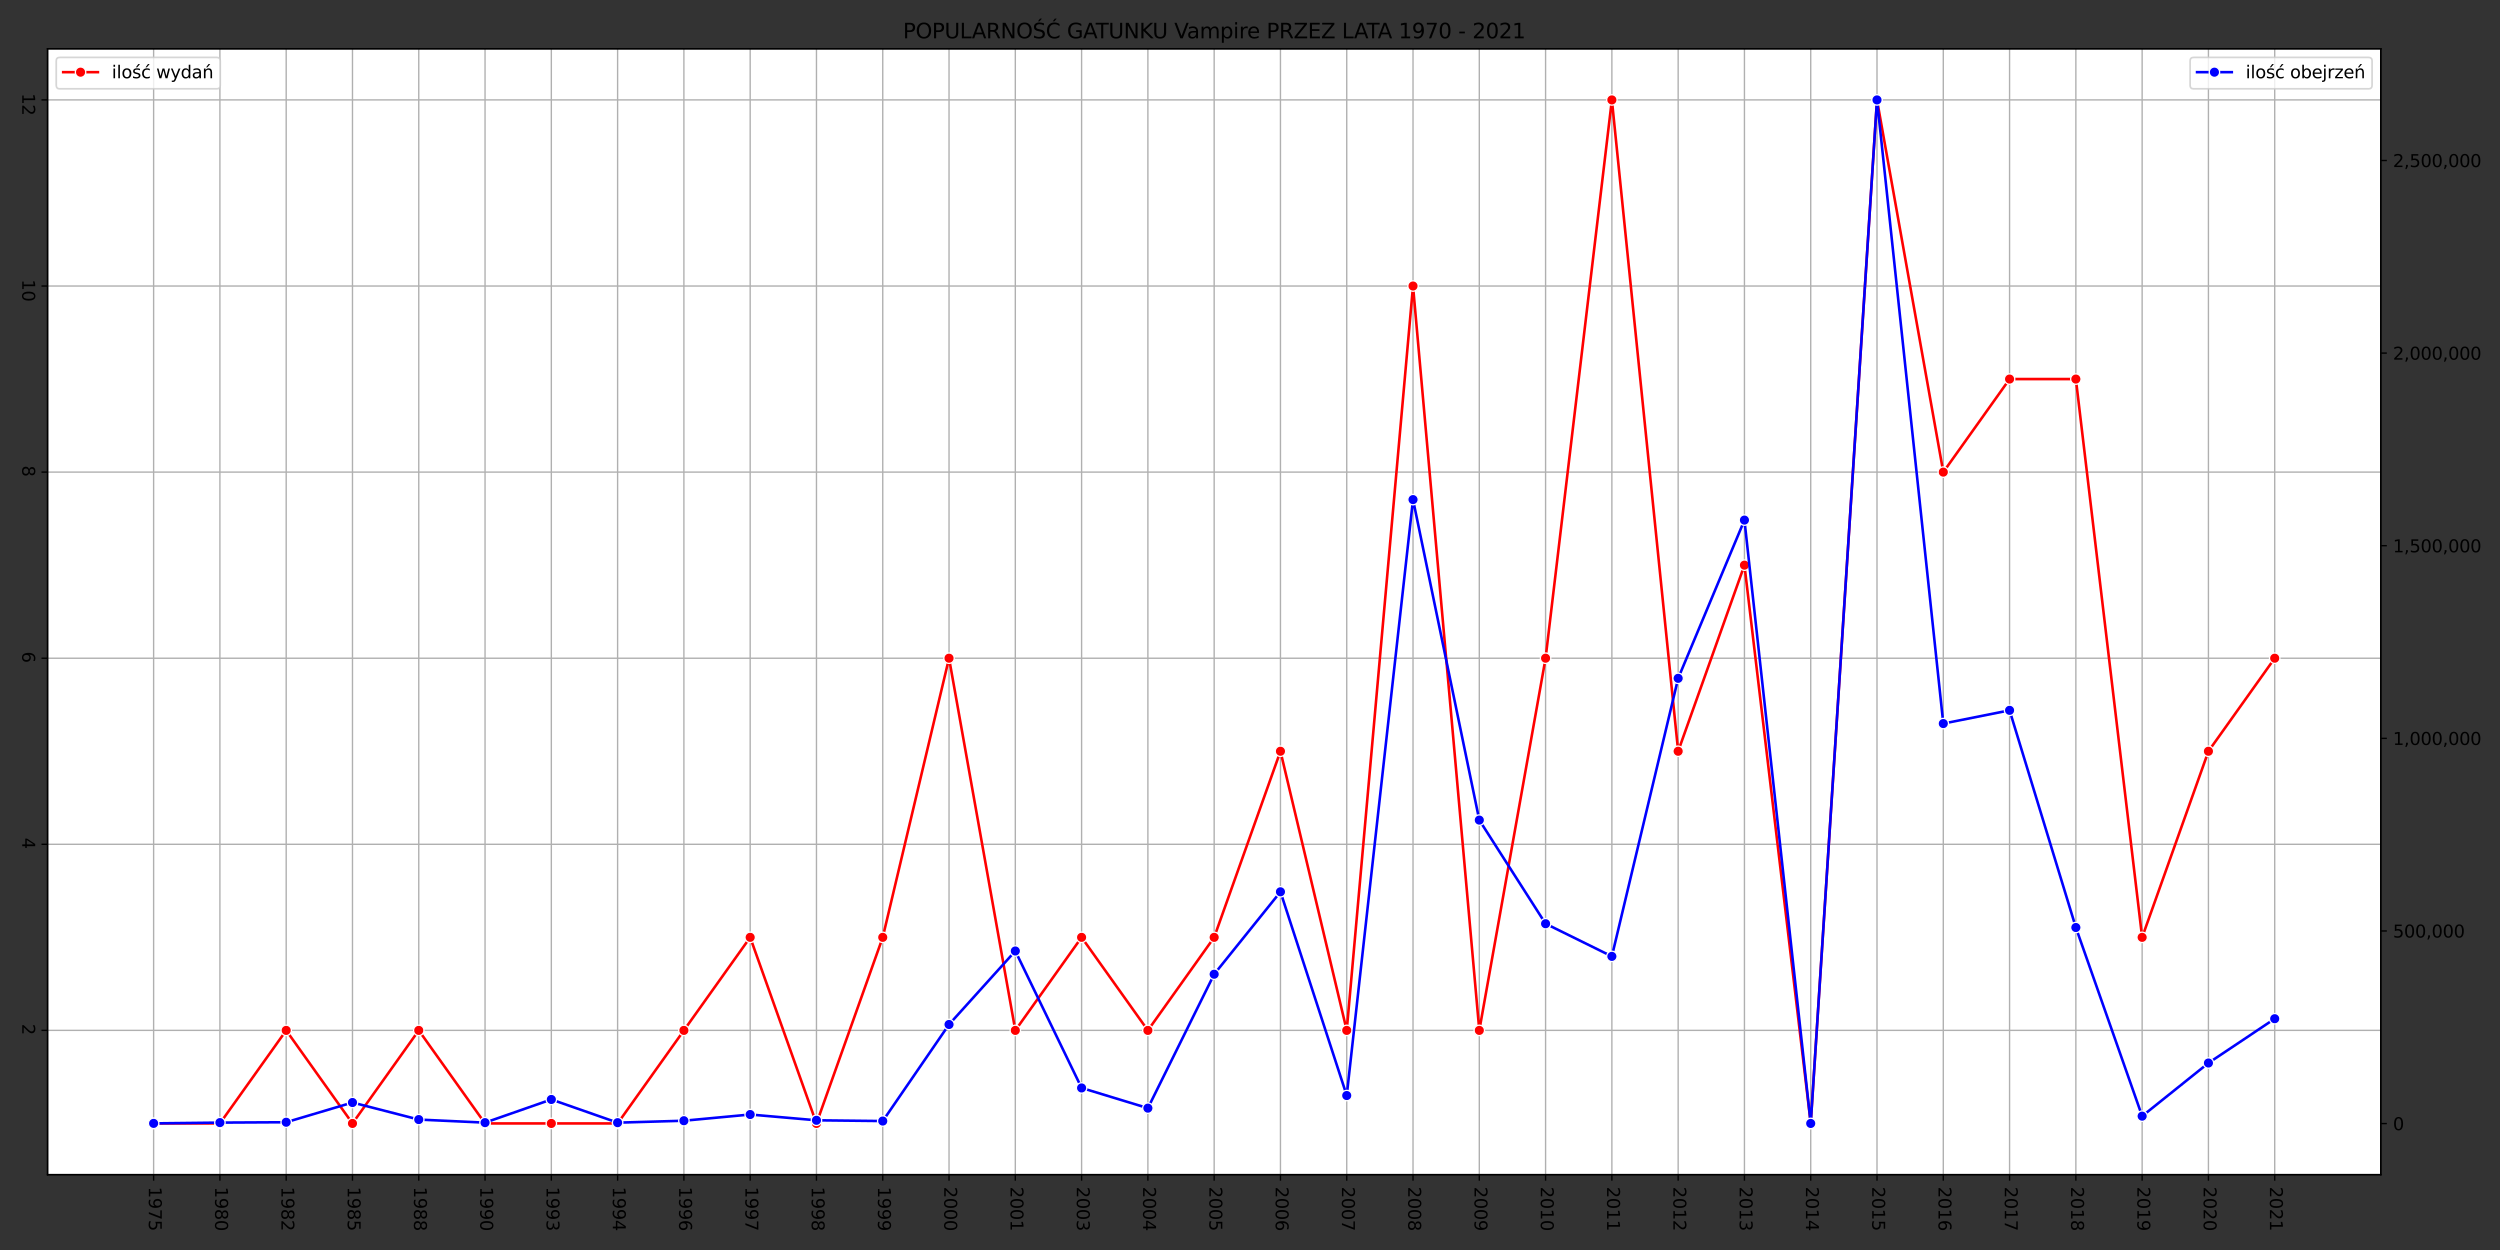 <?xml version="1.0" encoding="utf-8" standalone="no"?>
<!DOCTYPE svg PUBLIC "-//W3C//DTD SVG 1.1//EN"
  "http://www.w3.org/Graphics/SVG/1.1/DTD/svg11.dtd">
<svg height="720pt" version="1.1" viewBox="0 0 1440 720" width="1440pt" xmlns="http://www.w3.org/2000/svg" xmlns:xlink="http://www.w3.org/1999/xlink">
 <rect x="0" y="0" width="1440" height="720" fill="#333333" stroke="none"/>
 <defs>
  <style type="text/css">*{stroke-linecap:butt;stroke-linejoin:round;}</style>
 </defs>
 <g id="figure_1">
  <g id="patch_1">
   <path d="M 0 720 
L 1440 720 
L 1440 0 
L 0 0 
z
" style="fill:none;"/>
  </g>
  <g id="axes_1">
   <g id="patch_2">
    <path d="M 27.4 676.58 
L 1371.32 676.58 
L 1371.32 28.08 
L 27.4 28.08 
z
" style="fill:#ffffff;"/>
   </g>
   <g id="matplotlib.axis_1">
    <g id="xtick_1">
     <g id="line2d_1">
      <path clip-path="url(#p456704a2de)" d="M 88.487 676.58 
L 88.487 28.08 
" style="fill:none;stroke:#b0b0b0;stroke-linecap:square;stroke-width:0.8;"/>
     </g>
     <g id="line2d_2">
      <defs>
       <path d="M 0 0 
L 0 3.5 
" id="m25153fb407" style="stroke:#000000;stroke-width:0.8;"/>
      </defs>
      <g>
       <use style="stroke:#000000;stroke-width:0.8;" x="88.487" xlink:href="#m25153fb407" y="676.58"/>
      </g>
     </g>
     <g id="text_1">
      <!-- 1975 -->
      <g transform="translate(85.728 683.58)rotate(-270)scale(0.1 -0.1)">
       <defs>
        <path d="M 794 531 
L 1825 531 
L 1825 4091 
L 703 3866 
L 703 4441 
L 1819 4666 
L 2450 4666 
L 2450 531 
L 3481 531 
L 3481 0 
L 794 0 
L 794 531 
z
" id="DejaVuSans-31" transform="scale(0.016)"/>
        <path d="M 703 97 
L 703 672 
Q 941 559 1184 500 
Q 1428 441 1663 441 
Q 2288 441 2617 861 
Q 2947 1281 2994 2138 
Q 2813 1869 2534 1725 
Q 2256 1581 1919 1581 
Q 1219 1581 811 2004 
Q 403 2428 403 3163 
Q 403 3881 828 4315 
Q 1253 4750 1959 4750 
Q 2769 4750 3195 4129 
Q 3622 3509 3622 2328 
Q 3622 1225 3098 567 
Q 2575 -91 1691 -91 
Q 1453 -91 1209 -44 
Q 966 3 703 97 
z
M 1959 2075 
Q 2384 2075 2632 2365 
Q 2881 2656 2881 3163 
Q 2881 3666 2632 3958 
Q 2384 4250 1959 4250 
Q 1534 4250 1286 3958 
Q 1038 3666 1038 3163 
Q 1038 2656 1286 2365 
Q 1534 2075 1959 2075 
z
" id="DejaVuSans-39" transform="scale(0.016)"/>
        <path d="M 525 4666 
L 3525 4666 
L 3525 4397 
L 1831 0 
L 1172 0 
L 2766 4134 
L 525 4134 
L 525 4666 
z
" id="DejaVuSans-37" transform="scale(0.016)"/>
        <path d="M 691 4666 
L 3169 4666 
L 3169 4134 
L 1269 4134 
L 1269 2991 
Q 1406 3038 1543 3061 
Q 1681 3084 1819 3084 
Q 2600 3084 3056 2656 
Q 3513 2228 3513 1497 
Q 3513 744 3044 326 
Q 2575 -91 1722 -91 
Q 1428 -91 1123 -41 
Q 819 9 494 109 
L 494 744 
Q 775 591 1075 516 
Q 1375 441 1709 441 
Q 2250 441 2565 725 
Q 2881 1009 2881 1497 
Q 2881 1984 2565 2268 
Q 2250 2553 1709 2553 
Q 1456 2553 1204 2497 
Q 953 2441 691 2322 
L 691 4666 
z
" id="DejaVuSans-35" transform="scale(0.016)"/>
       </defs>
       <use xlink:href="#DejaVuSans-31"/>
       <use x="63.623" xlink:href="#DejaVuSans-39"/>
       <use x="127.246" xlink:href="#DejaVuSans-37"/>
       <use x="190.869" xlink:href="#DejaVuSans-35"/>
      </g>
     </g>
    </g>
    <g id="xtick_2">
     <g id="line2d_3">
      <path clip-path="url(#p456704a2de)" d="M 126.667 676.58 
L 126.667 28.08 
" style="fill:none;stroke:#b0b0b0;stroke-linecap:square;stroke-width:0.8;"/>
     </g>
     <g id="line2d_4">
      <g>
       <use style="stroke:#000000;stroke-width:0.8;" x="126.667" xlink:href="#m25153fb407" y="676.58"/>
      </g>
     </g>
     <g id="text_2">
      <!-- 1980 -->
      <g transform="translate(123.907 683.58)rotate(-270)scale(0.1 -0.1)">
       <defs>
        <path d="M 2034 2216 
Q 1584 2216 1326 1975 
Q 1069 1734 1069 1313 
Q 1069 891 1326 650 
Q 1584 409 2034 409 
Q 2484 409 2743 651 
Q 3003 894 3003 1313 
Q 3003 1734 2745 1975 
Q 2488 2216 2034 2216 
z
M 1403 2484 
Q 997 2584 770 2862 
Q 544 3141 544 3541 
Q 544 4100 942 4425 
Q 1341 4750 2034 4750 
Q 2731 4750 3128 4425 
Q 3525 4100 3525 3541 
Q 3525 3141 3298 2862 
Q 3072 2584 2669 2484 
Q 3125 2378 3379 2068 
Q 3634 1759 3634 1313 
Q 3634 634 3220 271 
Q 2806 -91 2034 -91 
Q 1263 -91 848 271 
Q 434 634 434 1313 
Q 434 1759 690 2068 
Q 947 2378 1403 2484 
z
M 1172 3481 
Q 1172 3119 1398 2916 
Q 1625 2713 2034 2713 
Q 2441 2713 2670 2916 
Q 2900 3119 2900 3481 
Q 2900 3844 2670 4047 
Q 2441 4250 2034 4250 
Q 1625 4250 1398 4047 
Q 1172 3844 1172 3481 
z
" id="DejaVuSans-38" transform="scale(0.016)"/>
        <path d="M 2034 4250 
Q 1547 4250 1301 3770 
Q 1056 3291 1056 2328 
Q 1056 1369 1301 889 
Q 1547 409 2034 409 
Q 2525 409 2770 889 
Q 3016 1369 3016 2328 
Q 3016 3291 2770 3770 
Q 2525 4250 2034 4250 
z
M 2034 4750 
Q 2819 4750 3233 4129 
Q 3647 3509 3647 2328 
Q 3647 1150 3233 529 
Q 2819 -91 2034 -91 
Q 1250 -91 836 529 
Q 422 1150 422 2328 
Q 422 3509 836 4129 
Q 1250 4750 2034 4750 
z
" id="DejaVuSans-30" transform="scale(0.016)"/>
       </defs>
       <use xlink:href="#DejaVuSans-31"/>
       <use x="63.623" xlink:href="#DejaVuSans-39"/>
       <use x="127.246" xlink:href="#DejaVuSans-38"/>
       <use x="190.869" xlink:href="#DejaVuSans-30"/>
      </g>
     </g>
    </g>
    <g id="xtick_3">
     <g id="line2d_5">
      <path clip-path="url(#p456704a2de)" d="M 164.846 676.58 
L 164.846 28.08 
" style="fill:none;stroke:#b0b0b0;stroke-linecap:square;stroke-width:0.8;"/>
     </g>
     <g id="line2d_6">
      <g>
       <use style="stroke:#000000;stroke-width:0.8;" x="164.846" xlink:href="#m25153fb407" y="676.58"/>
      </g>
     </g>
     <g id="text_3">
      <!-- 1982 -->
      <g transform="translate(162.087 683.58)rotate(-270)scale(0.1 -0.1)">
       <defs>
        <path d="M 1228 531 
L 3431 531 
L 3431 0 
L 469 0 
L 469 531 
Q 828 903 1448 1529 
Q 2069 2156 2228 2338 
Q 2531 2678 2651 2914 
Q 2772 3150 2772 3378 
Q 2772 3750 2511 3984 
Q 2250 4219 1831 4219 
Q 1534 4219 1204 4116 
Q 875 4013 500 3803 
L 500 4441 
Q 881 4594 1212 4672 
Q 1544 4750 1819 4750 
Q 2544 4750 2975 4387 
Q 3406 4025 3406 3419 
Q 3406 3131 3298 2873 
Q 3191 2616 2906 2266 
Q 2828 2175 2409 1742 
Q 1991 1309 1228 531 
z
" id="DejaVuSans-32" transform="scale(0.016)"/>
       </defs>
       <use xlink:href="#DejaVuSans-31"/>
       <use x="63.623" xlink:href="#DejaVuSans-39"/>
       <use x="127.246" xlink:href="#DejaVuSans-38"/>
       <use x="190.869" xlink:href="#DejaVuSans-32"/>
      </g>
     </g>
    </g>
    <g id="xtick_4">
     <g id="line2d_7">
      <path clip-path="url(#p456704a2de)" d="M 203.026 676.58 
L 203.026 28.08 
" style="fill:none;stroke:#b0b0b0;stroke-linecap:square;stroke-width:0.8;"/>
     </g>
     <g id="line2d_8">
      <g>
       <use style="stroke:#000000;stroke-width:0.8;" x="203.026" xlink:href="#m25153fb407" y="676.58"/>
      </g>
     </g>
     <g id="text_4">
      <!-- 1985 -->
      <g transform="translate(200.267 683.58)rotate(-270)scale(0.1 -0.1)">
       <use xlink:href="#DejaVuSans-31"/>
       <use x="63.623" xlink:href="#DejaVuSans-39"/>
       <use x="127.246" xlink:href="#DejaVuSans-38"/>
       <use x="190.869" xlink:href="#DejaVuSans-35"/>
      </g>
     </g>
    </g>
    <g id="xtick_5">
     <g id="line2d_9">
      <path clip-path="url(#p456704a2de)" d="M 241.205 676.58 
L 241.205 28.08 
" style="fill:none;stroke:#b0b0b0;stroke-linecap:square;stroke-width:0.8;"/>
     </g>
     <g id="line2d_10">
      <g>
       <use style="stroke:#000000;stroke-width:0.8;" x="241.205" xlink:href="#m25153fb407" y="676.58"/>
      </g>
     </g>
     <g id="text_5">
      <!-- 1988 -->
      <g transform="translate(238.446 683.58)rotate(-270)scale(0.1 -0.1)">
       <use xlink:href="#DejaVuSans-31"/>
       <use x="63.623" xlink:href="#DejaVuSans-39"/>
       <use x="127.246" xlink:href="#DejaVuSans-38"/>
       <use x="190.869" xlink:href="#DejaVuSans-38"/>
      </g>
     </g>
    </g>
    <g id="xtick_6">
     <g id="line2d_11">
      <path clip-path="url(#p456704a2de)" d="M 279.385 676.58 
L 279.385 28.08 
" style="fill:none;stroke:#b0b0b0;stroke-linecap:square;stroke-width:0.8;"/>
     </g>
     <g id="line2d_12">
      <g>
       <use style="stroke:#000000;stroke-width:0.8;" x="279.385" xlink:href="#m25153fb407" y="676.58"/>
      </g>
     </g>
     <g id="text_6">
      <!-- 1990 -->
      <g transform="translate(276.626 683.58)rotate(-270)scale(0.1 -0.1)">
       <use xlink:href="#DejaVuSans-31"/>
       <use x="63.623" xlink:href="#DejaVuSans-39"/>
       <use x="127.246" xlink:href="#DejaVuSans-39"/>
       <use x="190.869" xlink:href="#DejaVuSans-30"/>
      </g>
     </g>
    </g>
    <g id="xtick_7">
     <g id="line2d_13">
      <path clip-path="url(#p456704a2de)" d="M 317.565 676.58 
L 317.565 28.08 
" style="fill:none;stroke:#b0b0b0;stroke-linecap:square;stroke-width:0.8;"/>
     </g>
     <g id="line2d_14">
      <g>
       <use style="stroke:#000000;stroke-width:0.8;" x="317.565" xlink:href="#m25153fb407" y="676.58"/>
      </g>
     </g>
     <g id="text_7">
      <!-- 1993 -->
      <g transform="translate(314.805 683.58)rotate(-270)scale(0.1 -0.1)">
       <defs>
        <path d="M 2597 2516 
Q 3050 2419 3304 2112 
Q 3559 1806 3559 1356 
Q 3559 666 3084 287 
Q 2609 -91 1734 -91 
Q 1441 -91 1130 -33 
Q 819 25 488 141 
L 488 750 
Q 750 597 1062 519 
Q 1375 441 1716 441 
Q 2309 441 2620 675 
Q 2931 909 2931 1356 
Q 2931 1769 2642 2001 
Q 2353 2234 1838 2234 
L 1294 2234 
L 1294 2753 
L 1863 2753 
Q 2328 2753 2575 2939 
Q 2822 3125 2822 3475 
Q 2822 3834 2567 4026 
Q 2313 4219 1838 4219 
Q 1578 4219 1281 4162 
Q 984 4106 628 3988 
L 628 4550 
Q 988 4650 1302 4700 
Q 1616 4750 1894 4750 
Q 2613 4750 3031 4423 
Q 3450 4097 3450 3541 
Q 3450 3153 3228 2886 
Q 3006 2619 2597 2516 
z
" id="DejaVuSans-33" transform="scale(0.016)"/>
       </defs>
       <use xlink:href="#DejaVuSans-31"/>
       <use x="63.623" xlink:href="#DejaVuSans-39"/>
       <use x="127.246" xlink:href="#DejaVuSans-39"/>
       <use x="190.869" xlink:href="#DejaVuSans-33"/>
      </g>
     </g>
    </g>
    <g id="xtick_8">
     <g id="line2d_15">
      <path clip-path="url(#p456704a2de)" d="M 355.744 676.58 
L 355.744 28.08 
" style="fill:none;stroke:#b0b0b0;stroke-linecap:square;stroke-width:0.8;"/>
     </g>
     <g id="line2d_16">
      <g>
       <use style="stroke:#000000;stroke-width:0.8;" x="355.744" xlink:href="#m25153fb407" y="676.58"/>
      </g>
     </g>
     <g id="text_8">
      <!-- 1994 -->
      <g transform="translate(352.985 683.58)rotate(-270)scale(0.1 -0.1)">
       <defs>
        <path d="M 2419 4116 
L 825 1625 
L 2419 1625 
L 2419 4116 
z
M 2253 4666 
L 3047 4666 
L 3047 1625 
L 3713 1625 
L 3713 1100 
L 3047 1100 
L 3047 0 
L 2419 0 
L 2419 1100 
L 313 1100 
L 313 1709 
L 2253 4666 
z
" id="DejaVuSans-34" transform="scale(0.016)"/>
       </defs>
       <use xlink:href="#DejaVuSans-31"/>
       <use x="63.623" xlink:href="#DejaVuSans-39"/>
       <use x="127.246" xlink:href="#DejaVuSans-39"/>
       <use x="190.869" xlink:href="#DejaVuSans-34"/>
      </g>
     </g>
    </g>
    <g id="xtick_9">
     <g id="line2d_17">
      <path clip-path="url(#p456704a2de)" d="M 393.924 676.58 
L 393.924 28.08 
" style="fill:none;stroke:#b0b0b0;stroke-linecap:square;stroke-width:0.8;"/>
     </g>
     <g id="line2d_18">
      <g>
       <use style="stroke:#000000;stroke-width:0.8;" x="393.924" xlink:href="#m25153fb407" y="676.58"/>
      </g>
     </g>
     <g id="text_9">
      <!-- 1996 -->
      <g transform="translate(391.164 683.58)rotate(-270)scale(0.1 -0.1)">
       <defs>
        <path d="M 2113 2584 
Q 1688 2584 1439 2293 
Q 1191 2003 1191 1497 
Q 1191 994 1439 701 
Q 1688 409 2113 409 
Q 2538 409 2786 701 
Q 3034 994 3034 1497 
Q 3034 2003 2786 2293 
Q 2538 2584 2113 2584 
z
M 3366 4563 
L 3366 3988 
Q 3128 4100 2886 4159 
Q 2644 4219 2406 4219 
Q 1781 4219 1451 3797 
Q 1122 3375 1075 2522 
Q 1259 2794 1537 2939 
Q 1816 3084 2150 3084 
Q 2853 3084 3261 2657 
Q 3669 2231 3669 1497 
Q 3669 778 3244 343 
Q 2819 -91 2113 -91 
Q 1303 -91 875 529 
Q 447 1150 447 2328 
Q 447 3434 972 4092 
Q 1497 4750 2381 4750 
Q 2619 4750 2861 4703 
Q 3103 4656 3366 4563 
z
" id="DejaVuSans-36" transform="scale(0.016)"/>
       </defs>
       <use xlink:href="#DejaVuSans-31"/>
       <use x="63.623" xlink:href="#DejaVuSans-39"/>
       <use x="127.246" xlink:href="#DejaVuSans-39"/>
       <use x="190.869" xlink:href="#DejaVuSans-36"/>
      </g>
     </g>
    </g>
    <g id="xtick_10">
     <g id="line2d_19">
      <path clip-path="url(#p456704a2de)" d="M 432.103 676.58 
L 432.103 28.08 
" style="fill:none;stroke:#b0b0b0;stroke-linecap:square;stroke-width:0.8;"/>
     </g>
     <g id="line2d_20">
      <g>
       <use style="stroke:#000000;stroke-width:0.8;" x="432.103" xlink:href="#m25153fb407" y="676.58"/>
      </g>
     </g>
     <g id="text_10">
      <!-- 1997 -->
      <g transform="translate(429.344 683.58)rotate(-270)scale(0.1 -0.1)">
       <use xlink:href="#DejaVuSans-31"/>
       <use x="63.623" xlink:href="#DejaVuSans-39"/>
       <use x="127.246" xlink:href="#DejaVuSans-39"/>
       <use x="190.869" xlink:href="#DejaVuSans-37"/>
      </g>
     </g>
    </g>
    <g id="xtick_11">
     <g id="line2d_21">
      <path clip-path="url(#p456704a2de)" d="M 470.283 676.58 
L 470.283 28.08 
" style="fill:none;stroke:#b0b0b0;stroke-linecap:square;stroke-width:0.8;"/>
     </g>
     <g id="line2d_22">
      <g>
       <use style="stroke:#000000;stroke-width:0.8;" x="470.283" xlink:href="#m25153fb407" y="676.58"/>
      </g>
     </g>
     <g id="text_11">
      <!-- 1998 -->
      <g transform="translate(467.523 683.58)rotate(-270)scale(0.1 -0.1)">
       <use xlink:href="#DejaVuSans-31"/>
       <use x="63.623" xlink:href="#DejaVuSans-39"/>
       <use x="127.246" xlink:href="#DejaVuSans-39"/>
       <use x="190.869" xlink:href="#DejaVuSans-38"/>
      </g>
     </g>
    </g>
    <g id="xtick_12">
     <g id="line2d_23">
      <path clip-path="url(#p456704a2de)" d="M 508.462 676.58 
L 508.462 28.08 
" style="fill:none;stroke:#b0b0b0;stroke-linecap:square;stroke-width:0.8;"/>
     </g>
     <g id="line2d_24">
      <g>
       <use style="stroke:#000000;stroke-width:0.8;" x="508.462" xlink:href="#m25153fb407" y="676.58"/>
      </g>
     </g>
     <g id="text_12">
      <!-- 1999 -->
      <g transform="translate(505.703 683.58)rotate(-270)scale(0.1 -0.1)">
       <use xlink:href="#DejaVuSans-31"/>
       <use x="63.623" xlink:href="#DejaVuSans-39"/>
       <use x="127.246" xlink:href="#DejaVuSans-39"/>
       <use x="190.869" xlink:href="#DejaVuSans-39"/>
      </g>
     </g>
    </g>
    <g id="xtick_13">
     <g id="line2d_25">
      <path clip-path="url(#p456704a2de)" d="M 546.642 676.58 
L 546.642 28.08 
" style="fill:none;stroke:#b0b0b0;stroke-linecap:square;stroke-width:0.8;"/>
     </g>
     <g id="line2d_26">
      <g>
       <use style="stroke:#000000;stroke-width:0.8;" x="546.642" xlink:href="#m25153fb407" y="676.58"/>
      </g>
     </g>
     <g id="text_13">
      <!-- 2000 -->
      <g transform="translate(543.882 683.58)rotate(-270)scale(0.1 -0.1)">
       <use xlink:href="#DejaVuSans-32"/>
       <use x="63.623" xlink:href="#DejaVuSans-30"/>
       <use x="127.246" xlink:href="#DejaVuSans-30"/>
       <use x="190.869" xlink:href="#DejaVuSans-30"/>
      </g>
     </g>
    </g>
    <g id="xtick_14">
     <g id="line2d_27">
      <path clip-path="url(#p456704a2de)" d="M 584.821 676.58 
L 584.821 28.08 
" style="fill:none;stroke:#b0b0b0;stroke-linecap:square;stroke-width:0.8;"/>
     </g>
     <g id="line2d_28">
      <g>
       <use style="stroke:#000000;stroke-width:0.8;" x="584.821" xlink:href="#m25153fb407" y="676.58"/>
      </g>
     </g>
     <g id="text_14">
      <!-- 2001 -->
      <g transform="translate(582.062 683.58)rotate(-270)scale(0.1 -0.1)">
       <use xlink:href="#DejaVuSans-32"/>
       <use x="63.623" xlink:href="#DejaVuSans-30"/>
       <use x="127.246" xlink:href="#DejaVuSans-30"/>
       <use x="190.869" xlink:href="#DejaVuSans-31"/>
      </g>
     </g>
    </g>
    <g id="xtick_15">
     <g id="line2d_29">
      <path clip-path="url(#p456704a2de)" d="M 623.001 676.58 
L 623.001 28.08 
" style="fill:none;stroke:#b0b0b0;stroke-linecap:square;stroke-width:0.8;"/>
     </g>
     <g id="line2d_30">
      <g>
       <use style="stroke:#000000;stroke-width:0.8;" x="623.001" xlink:href="#m25153fb407" y="676.58"/>
      </g>
     </g>
     <g id="text_15">
      <!-- 2003 -->
      <g transform="translate(620.242 683.58)rotate(-270)scale(0.1 -0.1)">
       <use xlink:href="#DejaVuSans-32"/>
       <use x="63.623" xlink:href="#DejaVuSans-30"/>
       <use x="127.246" xlink:href="#DejaVuSans-30"/>
       <use x="190.869" xlink:href="#DejaVuSans-33"/>
      </g>
     </g>
    </g>
    <g id="xtick_16">
     <g id="line2d_31">
      <path clip-path="url(#p456704a2de)" d="M 661.18 676.58 
L 661.18 28.08 
" style="fill:none;stroke:#b0b0b0;stroke-linecap:square;stroke-width:0.8;"/>
     </g>
     <g id="line2d_32">
      <g>
       <use style="stroke:#000000;stroke-width:0.8;" x="661.18" xlink:href="#m25153fb407" y="676.58"/>
      </g>
     </g>
     <g id="text_16">
      <!-- 2004 -->
      <g transform="translate(658.421 683.58)rotate(-270)scale(0.1 -0.1)">
       <use xlink:href="#DejaVuSans-32"/>
       <use x="63.623" xlink:href="#DejaVuSans-30"/>
       <use x="127.246" xlink:href="#DejaVuSans-30"/>
       <use x="190.869" xlink:href="#DejaVuSans-34"/>
      </g>
     </g>
    </g>
    <g id="xtick_17">
     <g id="line2d_33">
      <path clip-path="url(#p456704a2de)" d="M 699.36 676.58 
L 699.36 28.08 
" style="fill:none;stroke:#b0b0b0;stroke-linecap:square;stroke-width:0.8;"/>
     </g>
     <g id="line2d_34">
      <g>
       <use style="stroke:#000000;stroke-width:0.8;" x="699.36" xlink:href="#m25153fb407" y="676.58"/>
      </g>
     </g>
     <g id="text_17">
      <!-- 2005 -->
      <g transform="translate(696.601 683.58)rotate(-270)scale(0.1 -0.1)">
       <use xlink:href="#DejaVuSans-32"/>
       <use x="63.623" xlink:href="#DejaVuSans-30"/>
       <use x="127.246" xlink:href="#DejaVuSans-30"/>
       <use x="190.869" xlink:href="#DejaVuSans-35"/>
      </g>
     </g>
    </g>
    <g id="xtick_18">
     <g id="line2d_35">
      <path clip-path="url(#p456704a2de)" d="M 737.54 676.58 
L 737.54 28.08 
" style="fill:none;stroke:#b0b0b0;stroke-linecap:square;stroke-width:0.8;"/>
     </g>
     <g id="line2d_36">
      <g>
       <use style="stroke:#000000;stroke-width:0.8;" x="737.54" xlink:href="#m25153fb407" y="676.58"/>
      </g>
     </g>
     <g id="text_18">
      <!-- 2006 -->
      <g transform="translate(734.78 683.58)rotate(-270)scale(0.1 -0.1)">
       <use xlink:href="#DejaVuSans-32"/>
       <use x="63.623" xlink:href="#DejaVuSans-30"/>
       <use x="127.246" xlink:href="#DejaVuSans-30"/>
       <use x="190.869" xlink:href="#DejaVuSans-36"/>
      </g>
     </g>
    </g>
    <g id="xtick_19">
     <g id="line2d_37">
      <path clip-path="url(#p456704a2de)" d="M 775.719 676.58 
L 775.719 28.08 
" style="fill:none;stroke:#b0b0b0;stroke-linecap:square;stroke-width:0.8;"/>
     </g>
     <g id="line2d_38">
      <g>
       <use style="stroke:#000000;stroke-width:0.8;" x="775.719" xlink:href="#m25153fb407" y="676.58"/>
      </g>
     </g>
     <g id="text_19">
      <!-- 2007 -->
      <g transform="translate(772.96 683.58)rotate(-270)scale(0.1 -0.1)">
       <use xlink:href="#DejaVuSans-32"/>
       <use x="63.623" xlink:href="#DejaVuSans-30"/>
       <use x="127.246" xlink:href="#DejaVuSans-30"/>
       <use x="190.869" xlink:href="#DejaVuSans-37"/>
      </g>
     </g>
    </g>
    <g id="xtick_20">
     <g id="line2d_39">
      <path clip-path="url(#p456704a2de)" d="M 813.899 676.58 
L 813.899 28.08 
" style="fill:none;stroke:#b0b0b0;stroke-linecap:square;stroke-width:0.8;"/>
     </g>
     <g id="line2d_40">
      <g>
       <use style="stroke:#000000;stroke-width:0.8;" x="813.899" xlink:href="#m25153fb407" y="676.58"/>
      </g>
     </g>
     <g id="text_20">
      <!-- 2008 -->
      <g transform="translate(811.139 683.58)rotate(-270)scale(0.1 -0.1)">
       <use xlink:href="#DejaVuSans-32"/>
       <use x="63.623" xlink:href="#DejaVuSans-30"/>
       <use x="127.246" xlink:href="#DejaVuSans-30"/>
       <use x="190.869" xlink:href="#DejaVuSans-38"/>
      </g>
     </g>
    </g>
    <g id="xtick_21">
     <g id="line2d_41">
      <path clip-path="url(#p456704a2de)" d="M 852.078 676.58 
L 852.078 28.08 
" style="fill:none;stroke:#b0b0b0;stroke-linecap:square;stroke-width:0.8;"/>
     </g>
     <g id="line2d_42">
      <g>
       <use style="stroke:#000000;stroke-width:0.8;" x="852.078" xlink:href="#m25153fb407" y="676.58"/>
      </g>
     </g>
     <g id="text_21">
      <!-- 2009 -->
      <g transform="translate(849.319 683.58)rotate(-270)scale(0.1 -0.1)">
       <use xlink:href="#DejaVuSans-32"/>
       <use x="63.623" xlink:href="#DejaVuSans-30"/>
       <use x="127.246" xlink:href="#DejaVuSans-30"/>
       <use x="190.869" xlink:href="#DejaVuSans-39"/>
      </g>
     </g>
    </g>
    <g id="xtick_22">
     <g id="line2d_43">
      <path clip-path="url(#p456704a2de)" d="M 890.258 676.58 
L 890.258 28.08 
" style="fill:none;stroke:#b0b0b0;stroke-linecap:square;stroke-width:0.8;"/>
     </g>
     <g id="line2d_44">
      <g>
       <use style="stroke:#000000;stroke-width:0.8;" x="890.258" xlink:href="#m25153fb407" y="676.58"/>
      </g>
     </g>
     <g id="text_22">
      <!-- 2010 -->
      <g transform="translate(887.498 683.58)rotate(-270)scale(0.1 -0.1)">
       <use xlink:href="#DejaVuSans-32"/>
       <use x="63.623" xlink:href="#DejaVuSans-30"/>
       <use x="127.246" xlink:href="#DejaVuSans-31"/>
       <use x="190.869" xlink:href="#DejaVuSans-30"/>
      </g>
     </g>
    </g>
    <g id="xtick_23">
     <g id="line2d_45">
      <path clip-path="url(#p456704a2de)" d="M 928.437 676.58 
L 928.437 28.08 
" style="fill:none;stroke:#b0b0b0;stroke-linecap:square;stroke-width:0.8;"/>
     </g>
     <g id="line2d_46">
      <g>
       <use style="stroke:#000000;stroke-width:0.8;" x="928.437" xlink:href="#m25153fb407" y="676.58"/>
      </g>
     </g>
     <g id="text_23">
      <!-- 2011 -->
      <g transform="translate(925.678 683.58)rotate(-270)scale(0.1 -0.1)">
       <use xlink:href="#DejaVuSans-32"/>
       <use x="63.623" xlink:href="#DejaVuSans-30"/>
       <use x="127.246" xlink:href="#DejaVuSans-31"/>
       <use x="190.869" xlink:href="#DejaVuSans-31"/>
      </g>
     </g>
    </g>
    <g id="xtick_24">
     <g id="line2d_47">
      <path clip-path="url(#p456704a2de)" d="M 966.617 676.58 
L 966.617 28.08 
" style="fill:none;stroke:#b0b0b0;stroke-linecap:square;stroke-width:0.8;"/>
     </g>
     <g id="line2d_48">
      <g>
       <use style="stroke:#000000;stroke-width:0.8;" x="966.617" xlink:href="#m25153fb407" y="676.58"/>
      </g>
     </g>
     <g id="text_24">
      <!-- 2012 -->
      <g transform="translate(963.857 683.58)rotate(-270)scale(0.1 -0.1)">
       <use xlink:href="#DejaVuSans-32"/>
       <use x="63.623" xlink:href="#DejaVuSans-30"/>
       <use x="127.246" xlink:href="#DejaVuSans-31"/>
       <use x="190.869" xlink:href="#DejaVuSans-32"/>
      </g>
     </g>
    </g>
    <g id="xtick_25">
     <g id="line2d_49">
      <path clip-path="url(#p456704a2de)" d="M 1004.796 676.58 
L 1004.796 28.08 
" style="fill:none;stroke:#b0b0b0;stroke-linecap:square;stroke-width:0.8;"/>
     </g>
     <g id="line2d_50">
      <g>
       <use style="stroke:#000000;stroke-width:0.8;" x="1004.796" xlink:href="#m25153fb407" y="676.58"/>
      </g>
     </g>
     <g id="text_25">
      <!-- 2013 -->
      <g transform="translate(1002.037 683.58)rotate(-270)scale(0.1 -0.1)">
       <use xlink:href="#DejaVuSans-32"/>
       <use x="63.623" xlink:href="#DejaVuSans-30"/>
       <use x="127.246" xlink:href="#DejaVuSans-31"/>
       <use x="190.869" xlink:href="#DejaVuSans-33"/>
      </g>
     </g>
    </g>
    <g id="xtick_26">
     <g id="line2d_51">
      <path clip-path="url(#p456704a2de)" d="M 1042.976 676.58 
L 1042.976 28.08 
" style="fill:none;stroke:#b0b0b0;stroke-linecap:square;stroke-width:0.8;"/>
     </g>
     <g id="line2d_52">
      <g>
       <use style="stroke:#000000;stroke-width:0.8;" x="1042.976" xlink:href="#m25153fb407" y="676.58"/>
      </g>
     </g>
     <g id="text_26">
      <!-- 2014 -->
      <g transform="translate(1040.217 683.58)rotate(-270)scale(0.1 -0.1)">
       <use xlink:href="#DejaVuSans-32"/>
       <use x="63.623" xlink:href="#DejaVuSans-30"/>
       <use x="127.246" xlink:href="#DejaVuSans-31"/>
       <use x="190.869" xlink:href="#DejaVuSans-34"/>
      </g>
     </g>
    </g>
    <g id="xtick_27">
     <g id="line2d_53">
      <path clip-path="url(#p456704a2de)" d="M 1081.155 676.58 
L 1081.155 28.08 
" style="fill:none;stroke:#b0b0b0;stroke-linecap:square;stroke-width:0.8;"/>
     </g>
     <g id="line2d_54">
      <g>
       <use style="stroke:#000000;stroke-width:0.8;" x="1081.155" xlink:href="#m25153fb407" y="676.58"/>
      </g>
     </g>
     <g id="text_27">
      <!-- 2015 -->
      <g transform="translate(1078.396 683.58)rotate(-270)scale(0.1 -0.1)">
       <use xlink:href="#DejaVuSans-32"/>
       <use x="63.623" xlink:href="#DejaVuSans-30"/>
       <use x="127.246" xlink:href="#DejaVuSans-31"/>
       <use x="190.869" xlink:href="#DejaVuSans-35"/>
      </g>
     </g>
    </g>
    <g id="xtick_28">
     <g id="line2d_55">
      <path clip-path="url(#p456704a2de)" d="M 1119.335 676.58 
L 1119.335 28.08 
" style="fill:none;stroke:#b0b0b0;stroke-linecap:square;stroke-width:0.8;"/>
     </g>
     <g id="line2d_56">
      <g>
       <use style="stroke:#000000;stroke-width:0.8;" x="1119.335" xlink:href="#m25153fb407" y="676.58"/>
      </g>
     </g>
     <g id="text_28">
      <!-- 2016 -->
      <g transform="translate(1116.576 683.58)rotate(-270)scale(0.1 -0.1)">
       <use xlink:href="#DejaVuSans-32"/>
       <use x="63.623" xlink:href="#DejaVuSans-30"/>
       <use x="127.246" xlink:href="#DejaVuSans-31"/>
       <use x="190.869" xlink:href="#DejaVuSans-36"/>
      </g>
     </g>
    </g>
    <g id="xtick_29">
     <g id="line2d_57">
      <path clip-path="url(#p456704a2de)" d="M 1157.515 676.58 
L 1157.515 28.08 
" style="fill:none;stroke:#b0b0b0;stroke-linecap:square;stroke-width:0.8;"/>
     </g>
     <g id="line2d_58">
      <g>
       <use style="stroke:#000000;stroke-width:0.8;" x="1157.515" xlink:href="#m25153fb407" y="676.58"/>
      </g>
     </g>
     <g id="text_29">
      <!-- 2017 -->
      <g transform="translate(1154.755 683.58)rotate(-270)scale(0.1 -0.1)">
       <use xlink:href="#DejaVuSans-32"/>
       <use x="63.623" xlink:href="#DejaVuSans-30"/>
       <use x="127.246" xlink:href="#DejaVuSans-31"/>
       <use x="190.869" xlink:href="#DejaVuSans-37"/>
      </g>
     </g>
    </g>
    <g id="xtick_30">
     <g id="line2d_59">
      <path clip-path="url(#p456704a2de)" d="M 1195.694 676.58 
L 1195.694 28.08 
" style="fill:none;stroke:#b0b0b0;stroke-linecap:square;stroke-width:0.8;"/>
     </g>
     <g id="line2d_60">
      <g>
       <use style="stroke:#000000;stroke-width:0.8;" x="1195.694" xlink:href="#m25153fb407" y="676.58"/>
      </g>
     </g>
     <g id="text_30">
      <!-- 2018 -->
      <g transform="translate(1192.935 683.58)rotate(-270)scale(0.1 -0.1)">
       <use xlink:href="#DejaVuSans-32"/>
       <use x="63.623" xlink:href="#DejaVuSans-30"/>
       <use x="127.246" xlink:href="#DejaVuSans-31"/>
       <use x="190.869" xlink:href="#DejaVuSans-38"/>
      </g>
     </g>
    </g>
    <g id="xtick_31">
     <g id="line2d_61">
      <path clip-path="url(#p456704a2de)" d="M 1233.874 676.58 
L 1233.874 28.08 
" style="fill:none;stroke:#b0b0b0;stroke-linecap:square;stroke-width:0.8;"/>
     </g>
     <g id="line2d_62">
      <g>
       <use style="stroke:#000000;stroke-width:0.8;" x="1233.874" xlink:href="#m25153fb407" y="676.58"/>
      </g>
     </g>
     <g id="text_31">
      <!-- 2019 -->
      <g transform="translate(1231.114 683.58)rotate(-270)scale(0.1 -0.1)">
       <use xlink:href="#DejaVuSans-32"/>
       <use x="63.623" xlink:href="#DejaVuSans-30"/>
       <use x="127.246" xlink:href="#DejaVuSans-31"/>
       <use x="190.869" xlink:href="#DejaVuSans-39"/>
      </g>
     </g>
    </g>
    <g id="xtick_32">
     <g id="line2d_63">
      <path clip-path="url(#p456704a2de)" d="M 1272.053 676.58 
L 1272.053 28.08 
" style="fill:none;stroke:#b0b0b0;stroke-linecap:square;stroke-width:0.8;"/>
     </g>
     <g id="line2d_64">
      <g>
       <use style="stroke:#000000;stroke-width:0.8;" x="1272.053" xlink:href="#m25153fb407" y="676.58"/>
      </g>
     </g>
     <g id="text_32">
      <!-- 2020 -->
      <g transform="translate(1269.294 683.58)rotate(-270)scale(0.1 -0.1)">
       <use xlink:href="#DejaVuSans-32"/>
       <use x="63.623" xlink:href="#DejaVuSans-30"/>
       <use x="127.246" xlink:href="#DejaVuSans-32"/>
       <use x="190.869" xlink:href="#DejaVuSans-30"/>
      </g>
     </g>
    </g>
    <g id="xtick_33">
     <g id="line2d_65">
      <path clip-path="url(#p456704a2de)" d="M 1310.233 676.58 
L 1310.233 28.08 
" style="fill:none;stroke:#b0b0b0;stroke-linecap:square;stroke-width:0.8;"/>
     </g>
     <g id="line2d_66">
      <g>
       <use style="stroke:#000000;stroke-width:0.8;" x="1310.233" xlink:href="#m25153fb407" y="676.58"/>
      </g>
     </g>
     <g id="text_33">
      <!-- 2021 -->
      <g transform="translate(1307.473 683.58)rotate(-270)scale(0.1 -0.1)">
       <use xlink:href="#DejaVuSans-32"/>
       <use x="63.623" xlink:href="#DejaVuSans-30"/>
       <use x="127.246" xlink:href="#DejaVuSans-32"/>
       <use x="190.869" xlink:href="#DejaVuSans-31"/>
      </g>
     </g>
    </g>
   </g>
   <g id="matplotlib.axis_2">
    <g id="ytick_1">
     <g id="line2d_67">
      <path clip-path="url(#p456704a2de)" d="M 27.4 593.508 
L 1371.32 593.508 
" style="fill:none;stroke:#b0b0b0;stroke-linecap:square;stroke-width:0.8;"/>
     </g>
     <g id="line2d_68">
      <defs>
       <path d="M 0 0 
L -3.5 0 
" id="m8cfa31f435" style="stroke:#000000;stroke-width:0.8;"/>
      </defs>
      <g>
       <use style="stroke:#000000;stroke-width:0.8;" x="27.4" xlink:href="#m8cfa31f435" y="593.508"/>
      </g>
     </g>
     <g id="text_34">
      <!-- 2 -->
      <g transform="translate(12.802 589.708)rotate(-270)scale(0.1 -0.1)">
       <use xlink:href="#DejaVuSans-32"/>
      </g>
     </g>
    </g>
    <g id="ytick_2">
     <g id="line2d_69">
      <path clip-path="url(#p456704a2de)" d="M 27.4 486.318 
L 1371.32 486.318 
" style="fill:none;stroke:#b0b0b0;stroke-linecap:square;stroke-width:0.8;"/>
     </g>
     <g id="line2d_70">
      <g>
       <use style="stroke:#000000;stroke-width:0.8;" x="27.4" xlink:href="#m8cfa31f435" y="486.318"/>
      </g>
     </g>
     <g id="text_35">
      <!-- 4 -->
      <g transform="translate(12.802 482.518)rotate(-270)scale(0.1 -0.1)">
       <use xlink:href="#DejaVuSans-34"/>
      </g>
     </g>
    </g>
    <g id="ytick_3">
     <g id="line2d_71">
      <path clip-path="url(#p456704a2de)" d="M 27.4 379.128 
L 1371.32 379.128 
" style="fill:none;stroke:#b0b0b0;stroke-linecap:square;stroke-width:0.8;"/>
     </g>
     <g id="line2d_72">
      <g>
       <use style="stroke:#000000;stroke-width:0.8;" x="27.4" xlink:href="#m8cfa31f435" y="379.128"/>
      </g>
     </g>
     <g id="text_36">
      <!-- 6 -->
      <g transform="translate(12.802 375.328)rotate(-270)scale(0.1 -0.1)">
       <use xlink:href="#DejaVuSans-36"/>
      </g>
     </g>
    </g>
    <g id="ytick_4">
     <g id="line2d_73">
      <path clip-path="url(#p456704a2de)" d="M 27.4 271.937 
L 1371.32 271.937 
" style="fill:none;stroke:#b0b0b0;stroke-linecap:square;stroke-width:0.8;"/>
     </g>
     <g id="line2d_74">
      <g>
       <use style="stroke:#000000;stroke-width:0.8;" x="27.4" xlink:href="#m8cfa31f435" y="271.937"/>
      </g>
     </g>
     <g id="text_37">
      <!-- 8 -->
      <g transform="translate(12.802 268.138)rotate(-270)scale(0.1 -0.1)">
       <use xlink:href="#DejaVuSans-38"/>
      </g>
     </g>
    </g>
    <g id="ytick_5">
     <g id="line2d_75">
      <path clip-path="url(#p456704a2de)" d="M 27.4 164.747 
L 1371.32 164.747 
" style="fill:none;stroke:#b0b0b0;stroke-linecap:square;stroke-width:0.8;"/>
     </g>
     <g id="line2d_76">
      <g>
       <use style="stroke:#000000;stroke-width:0.8;" x="27.4" xlink:href="#m8cfa31f435" y="164.747"/>
      </g>
     </g>
     <g id="text_38">
      <!-- 10 -->
      <g transform="translate(12.802 160.948)rotate(-270)scale(0.1 -0.1)">
       <use xlink:href="#DejaVuSans-31"/>
       <use x="63.623" xlink:href="#DejaVuSans-30"/>
      </g>
     </g>
    </g>
    <g id="ytick_6">
     <g id="line2d_77">
      <path clip-path="url(#p456704a2de)" d="M 27.4 57.557 
L 1371.32 57.557 
" style="fill:none;stroke:#b0b0b0;stroke-linecap:square;stroke-width:0.8;"/>
     </g>
     <g id="line2d_78">
      <g>
       <use style="stroke:#000000;stroke-width:0.8;" x="27.4" xlink:href="#m8cfa31f435" y="57.557"/>
      </g>
     </g>
     <g id="text_39">
      <!-- 12 -->
      <g transform="translate(12.802 53.758)rotate(-270)scale(0.1 -0.1)">
       <use xlink:href="#DejaVuSans-31"/>
       <use x="63.623" xlink:href="#DejaVuSans-32"/>
      </g>
     </g>
    </g>
   </g>
   <g id="line2d_79">
    <path clip-path="url(#p456704a2de)" d="M 88.487 647.103 
L 126.667 647.103 
L 164.846 593.508 
L 203.026 647.103 
L 241.205 593.508 
L 279.385 647.103 
L 317.565 647.103 
L 355.744 647.103 
L 393.924 593.508 
L 432.103 539.913 
L 470.283 647.103 
L 508.462 539.913 
L 546.642 379.128 
L 584.821 593.508 
L 623.001 539.913 
L 661.18 593.508 
L 699.36 539.913 
L 737.54 432.723 
L 775.719 593.508 
L 813.899 164.747 
L 852.078 593.508 
L 890.258 379.128 
L 928.437 57.557 
L 966.617 432.723 
L 1004.796 325.532 
L 1042.976 647.103 
L 1081.155 57.557 
L 1119.335 271.937 
L 1157.515 218.342 
L 1195.694 218.342 
L 1233.874 539.913 
L 1272.053 432.723 
L 1310.233 379.128 
" style="fill:none;stroke:#ff0000;stroke-linecap:square;stroke-width:1.5;"/>
    <defs>
     <path d="M 0 3 
C 0.796 3 1.559 2.684 2.121 2.121 
C 2.684 1.559 3 0.796 3 0 
C 3 -0.796 2.684 -1.559 2.121 -2.121 
C 1.559 -2.684 0.796 -3 0 -3 
C -0.796 -3 -1.559 -2.684 -2.121 -2.121 
C -2.684 -1.559 -3 -0.796 -3 0 
C -3 0.796 -2.684 1.559 -2.121 2.121 
C -1.559 2.684 -0.796 3 0 3 
z
" id="me0b9f38497" style="stroke:#ffffff;stroke-width:0.75;"/>
    </defs>
    <g clip-path="url(#p456704a2de)">
     <use style="fill:#ff0000;stroke:#ffffff;stroke-width:0.75;" x="88.487" xlink:href="#me0b9f38497" y="647.103"/>
     <use style="fill:#ff0000;stroke:#ffffff;stroke-width:0.75;" x="126.667" xlink:href="#me0b9f38497" y="647.103"/>
     <use style="fill:#ff0000;stroke:#ffffff;stroke-width:0.75;" x="164.846" xlink:href="#me0b9f38497" y="593.508"/>
     <use style="fill:#ff0000;stroke:#ffffff;stroke-width:0.75;" x="203.026" xlink:href="#me0b9f38497" y="647.103"/>
     <use style="fill:#ff0000;stroke:#ffffff;stroke-width:0.75;" x="241.205" xlink:href="#me0b9f38497" y="593.508"/>
     <use style="fill:#ff0000;stroke:#ffffff;stroke-width:0.75;" x="279.385" xlink:href="#me0b9f38497" y="647.103"/>
     <use style="fill:#ff0000;stroke:#ffffff;stroke-width:0.75;" x="317.565" xlink:href="#me0b9f38497" y="647.103"/>
     <use style="fill:#ff0000;stroke:#ffffff;stroke-width:0.75;" x="355.744" xlink:href="#me0b9f38497" y="647.103"/>
     <use style="fill:#ff0000;stroke:#ffffff;stroke-width:0.75;" x="393.924" xlink:href="#me0b9f38497" y="593.508"/>
     <use style="fill:#ff0000;stroke:#ffffff;stroke-width:0.75;" x="432.103" xlink:href="#me0b9f38497" y="539.913"/>
     <use style="fill:#ff0000;stroke:#ffffff;stroke-width:0.75;" x="470.283" xlink:href="#me0b9f38497" y="647.103"/>
     <use style="fill:#ff0000;stroke:#ffffff;stroke-width:0.75;" x="508.462" xlink:href="#me0b9f38497" y="539.913"/>
     <use style="fill:#ff0000;stroke:#ffffff;stroke-width:0.75;" x="546.642" xlink:href="#me0b9f38497" y="379.128"/>
     <use style="fill:#ff0000;stroke:#ffffff;stroke-width:0.75;" x="584.821" xlink:href="#me0b9f38497" y="593.508"/>
     <use style="fill:#ff0000;stroke:#ffffff;stroke-width:0.75;" x="623.001" xlink:href="#me0b9f38497" y="539.913"/>
     <use style="fill:#ff0000;stroke:#ffffff;stroke-width:0.75;" x="661.18" xlink:href="#me0b9f38497" y="593.508"/>
     <use style="fill:#ff0000;stroke:#ffffff;stroke-width:0.75;" x="699.36" xlink:href="#me0b9f38497" y="539.913"/>
     <use style="fill:#ff0000;stroke:#ffffff;stroke-width:0.75;" x="737.54" xlink:href="#me0b9f38497" y="432.723"/>
     <use style="fill:#ff0000;stroke:#ffffff;stroke-width:0.75;" x="775.719" xlink:href="#me0b9f38497" y="593.508"/>
     <use style="fill:#ff0000;stroke:#ffffff;stroke-width:0.75;" x="813.899" xlink:href="#me0b9f38497" y="164.747"/>
     <use style="fill:#ff0000;stroke:#ffffff;stroke-width:0.75;" x="852.078" xlink:href="#me0b9f38497" y="593.508"/>
     <use style="fill:#ff0000;stroke:#ffffff;stroke-width:0.75;" x="890.258" xlink:href="#me0b9f38497" y="379.128"/>
     <use style="fill:#ff0000;stroke:#ffffff;stroke-width:0.75;" x="928.437" xlink:href="#me0b9f38497" y="57.557"/>
     <use style="fill:#ff0000;stroke:#ffffff;stroke-width:0.75;" x="966.617" xlink:href="#me0b9f38497" y="432.723"/>
     <use style="fill:#ff0000;stroke:#ffffff;stroke-width:0.75;" x="1004.796" xlink:href="#me0b9f38497" y="325.532"/>
     <use style="fill:#ff0000;stroke:#ffffff;stroke-width:0.75;" x="1042.976" xlink:href="#me0b9f38497" y="647.103"/>
     <use style="fill:#ff0000;stroke:#ffffff;stroke-width:0.75;" x="1081.155" xlink:href="#me0b9f38497" y="57.557"/>
     <use style="fill:#ff0000;stroke:#ffffff;stroke-width:0.75;" x="1119.335" xlink:href="#me0b9f38497" y="271.937"/>
     <use style="fill:#ff0000;stroke:#ffffff;stroke-width:0.75;" x="1157.515" xlink:href="#me0b9f38497" y="218.342"/>
     <use style="fill:#ff0000;stroke:#ffffff;stroke-width:0.75;" x="1195.694" xlink:href="#me0b9f38497" y="218.342"/>
     <use style="fill:#ff0000;stroke:#ffffff;stroke-width:0.75;" x="1233.874" xlink:href="#me0b9f38497" y="539.913"/>
     <use style="fill:#ff0000;stroke:#ffffff;stroke-width:0.75;" x="1272.053" xlink:href="#me0b9f38497" y="432.723"/>
     <use style="fill:#ff0000;stroke:#ffffff;stroke-width:0.75;" x="1310.233" xlink:href="#me0b9f38497" y="379.128"/>
    </g>
   </g>
   <g id="patch_3">
    <path d="M 27.4 676.58 
L 27.4 28.08 
" style="fill:none;stroke:#000000;stroke-linecap:square;stroke-linejoin:miter;stroke-width:0.8;"/>
   </g>
   <g id="patch_4">
    <path d="M 1371.32 676.58 
L 1371.32 28.08 
" style="fill:none;stroke:#000000;stroke-linecap:square;stroke-linejoin:miter;stroke-width:0.8;"/>
   </g>
   <g id="patch_5">
    <path d="M 27.4 676.58 
L 1371.32 676.58 
" style="fill:none;stroke:#000000;stroke-linecap:square;stroke-linejoin:miter;stroke-width:0.8;"/>
   </g>
   <g id="patch_6">
    <path d="M 27.4 28.08 
L 1371.32 28.08 
" style="fill:none;stroke:#000000;stroke-linecap:square;stroke-linejoin:miter;stroke-width:0.8;"/>
   </g>
   <g id="text_40">
    <!-- POPULARNOŚĆ GATUNKU Vampire PRZEZ LATA 1970 - 2021 -->
    <g transform="translate(520.114 22.08)scale(0.12 -0.12)">
     <defs>
      <path d="M 1259 4147 
L 1259 2394 
L 2053 2394 
Q 2494 2394 2734 2622 
Q 2975 2850 2975 3272 
Q 2975 3691 2734 3919 
Q 2494 4147 2053 4147 
L 1259 4147 
z
M 628 4666 
L 2053 4666 
Q 2838 4666 3239 4311 
Q 3641 3956 3641 3272 
Q 3641 2581 3239 2228 
Q 2838 1875 2053 1875 
L 1259 1875 
L 1259 0 
L 628 0 
L 628 4666 
z
" id="DejaVuSans-50" transform="scale(0.016)"/>
      <path d="M 2522 4238 
Q 1834 4238 1429 3725 
Q 1025 3213 1025 2328 
Q 1025 1447 1429 934 
Q 1834 422 2522 422 
Q 3209 422 3611 934 
Q 4013 1447 4013 2328 
Q 4013 3213 3611 3725 
Q 3209 4238 2522 4238 
z
M 2522 4750 
Q 3503 4750 4090 4092 
Q 4678 3434 4678 2328 
Q 4678 1225 4090 567 
Q 3503 -91 2522 -91 
Q 1538 -91 948 565 
Q 359 1222 359 2328 
Q 359 3434 948 4092 
Q 1538 4750 2522 4750 
z
" id="DejaVuSans-4f" transform="scale(0.016)"/>
      <path d="M 556 4666 
L 1191 4666 
L 1191 1831 
Q 1191 1081 1462 751 
Q 1734 422 2344 422 
Q 2950 422 3222 751 
Q 3494 1081 3494 1831 
L 3494 4666 
L 4128 4666 
L 4128 1753 
Q 4128 841 3676 375 
Q 3225 -91 2344 -91 
Q 1459 -91 1007 375 
Q 556 841 556 1753 
L 556 4666 
z
" id="DejaVuSans-55" transform="scale(0.016)"/>
      <path d="M 628 4666 
L 1259 4666 
L 1259 531 
L 3531 531 
L 3531 0 
L 628 0 
L 628 4666 
z
" id="DejaVuSans-4c" transform="scale(0.016)"/>
      <path d="M 2188 4044 
L 1331 1722 
L 3047 1722 
L 2188 4044 
z
M 1831 4666 
L 2547 4666 
L 4325 0 
L 3669 0 
L 3244 1197 
L 1141 1197 
L 716 0 
L 50 0 
L 1831 4666 
z
" id="DejaVuSans-41" transform="scale(0.016)"/>
      <path d="M 2841 2188 
Q 3044 2119 3236 1894 
Q 3428 1669 3622 1275 
L 4263 0 
L 3584 0 
L 2988 1197 
Q 2756 1666 2539 1819 
Q 2322 1972 1947 1972 
L 1259 1972 
L 1259 0 
L 628 0 
L 628 4666 
L 2053 4666 
Q 2853 4666 3247 4331 
Q 3641 3997 3641 3322 
Q 3641 2881 3436 2590 
Q 3231 2300 2841 2188 
z
M 1259 4147 
L 1259 2491 
L 2053 2491 
Q 2509 2491 2742 2702 
Q 2975 2913 2975 3322 
Q 2975 3731 2742 3939 
Q 2509 4147 2053 4147 
L 1259 4147 
z
" id="DejaVuSans-52" transform="scale(0.016)"/>
      <path d="M 628 4666 
L 1478 4666 
L 3547 763 
L 3547 4666 
L 4159 4666 
L 4159 0 
L 3309 0 
L 1241 3903 
L 1241 0 
L 628 0 
L 628 4666 
z
" id="DejaVuSans-4e" transform="scale(0.016)"/>
      <path d="M 2236 5921 
L 2814 5921 
L 2102 5096 
L 1623 5096 
L 2236 5921 
z
M 3425 4513 
L 3425 3897 
Q 3066 4069 2747 4153 
Q 2428 4238 2131 4238 
Q 1616 4238 1336 4038 
Q 1056 3838 1056 3469 
Q 1056 3159 1242 3001 
Q 1428 2844 1947 2747 
L 2328 2669 
Q 3034 2534 3370 2195 
Q 3706 1856 3706 1288 
Q 3706 609 3251 259 
Q 2797 -91 1919 -91 
Q 1588 -91 1214 -16 
Q 841 59 441 206 
L 441 856 
Q 825 641 1194 531 
Q 1563 422 1919 422 
Q 2459 422 2753 634 
Q 3047 847 3047 1241 
Q 3047 1584 2836 1778 
Q 2625 1972 2144 2069 
L 1759 2144 
Q 1053 2284 737 2584 
Q 422 2884 422 3419 
Q 422 4038 858 4394 
Q 1294 4750 2059 4750 
Q 2388 4750 2728 4690 
Q 3069 4631 3425 4513 
z
" id="DejaVuSans-15a" transform="scale(0.016)"/>
      <path d="M 4122 4306 
L 4122 3641 
Q 3803 3938 3442 4084 
Q 3081 4231 2675 4231 
Q 1875 4231 1450 3742 
Q 1025 3253 1025 2328 
Q 1025 1406 1450 917 
Q 1875 428 2675 428 
Q 3081 428 3442 575 
Q 3803 722 4122 1019 
L 4122 359 
Q 3791 134 3420 21 
Q 3050 -91 2638 -91 
Q 1578 -91 968 557 
Q 359 1206 359 2328 
Q 359 3453 968 4101 
Q 1578 4750 2638 4750 
Q 3056 4750 3426 4639 
Q 3797 4528 4122 4306 
z
M 2716 5921 
L 3294 5921 
L 2582 5096 
L 2103 5096 
L 2716 5921 
z
" id="DejaVuSans-106" transform="scale(0.016)"/>
      <path id="DejaVuSans-20" transform="scale(0.016)"/>
      <path d="M 3809 666 
L 3809 1919 
L 2778 1919 
L 2778 2438 
L 4434 2438 
L 4434 434 
Q 4069 175 3628 42 
Q 3188 -91 2688 -91 
Q 1594 -91 976 548 
Q 359 1188 359 2328 
Q 359 3472 976 4111 
Q 1594 4750 2688 4750 
Q 3144 4750 3555 4637 
Q 3966 4525 4313 4306 
L 4313 3634 
Q 3963 3931 3569 4081 
Q 3175 4231 2741 4231 
Q 1884 4231 1454 3753 
Q 1025 3275 1025 2328 
Q 1025 1384 1454 906 
Q 1884 428 2741 428 
Q 3075 428 3337 486 
Q 3600 544 3809 666 
z
" id="DejaVuSans-47" transform="scale(0.016)"/>
      <path d="M -19 4666 
L 3928 4666 
L 3928 4134 
L 2272 4134 
L 2272 0 
L 1638 0 
L 1638 4134 
L -19 4134 
L -19 4666 
z
" id="DejaVuSans-54" transform="scale(0.016)"/>
      <path d="M 628 4666 
L 1259 4666 
L 1259 2694 
L 3353 4666 
L 4166 4666 
L 1850 2491 
L 4331 0 
L 3500 0 
L 1259 2247 
L 1259 0 
L 628 0 
L 628 4666 
z
" id="DejaVuSans-4b" transform="scale(0.016)"/>
      <path d="M 1831 0 
L 50 4666 
L 709 4666 
L 2188 738 
L 3669 4666 
L 4325 4666 
L 2547 0 
L 1831 0 
z
" id="DejaVuSans-56" transform="scale(0.016)"/>
      <path d="M 2194 1759 
Q 1497 1759 1228 1600 
Q 959 1441 959 1056 
Q 959 750 1161 570 
Q 1363 391 1709 391 
Q 2188 391 2477 730 
Q 2766 1069 2766 1631 
L 2766 1759 
L 2194 1759 
z
M 3341 1997 
L 3341 0 
L 2766 0 
L 2766 531 
Q 2569 213 2275 61 
Q 1981 -91 1556 -91 
Q 1019 -91 701 211 
Q 384 513 384 1019 
Q 384 1609 779 1909 
Q 1175 2209 1959 2209 
L 2766 2209 
L 2766 2266 
Q 2766 2663 2505 2880 
Q 2244 3097 1772 3097 
Q 1472 3097 1187 3025 
Q 903 2953 641 2809 
L 641 3341 
Q 956 3463 1253 3523 
Q 1550 3584 1831 3584 
Q 2591 3584 2966 3190 
Q 3341 2797 3341 1997 
z
" id="DejaVuSans-61" transform="scale(0.016)"/>
      <path d="M 3328 2828 
Q 3544 3216 3844 3400 
Q 4144 3584 4550 3584 
Q 5097 3584 5394 3201 
Q 5691 2819 5691 2113 
L 5691 0 
L 5113 0 
L 5113 2094 
Q 5113 2597 4934 2840 
Q 4756 3084 4391 3084 
Q 3944 3084 3684 2787 
Q 3425 2491 3425 1978 
L 3425 0 
L 2847 0 
L 2847 2094 
Q 2847 2600 2669 2842 
Q 2491 3084 2119 3084 
Q 1678 3084 1418 2786 
Q 1159 2488 1159 1978 
L 1159 0 
L 581 0 
L 581 3500 
L 1159 3500 
L 1159 2956 
Q 1356 3278 1631 3431 
Q 1906 3584 2284 3584 
Q 2666 3584 2933 3390 
Q 3200 3197 3328 2828 
z
" id="DejaVuSans-6d" transform="scale(0.016)"/>
      <path d="M 1159 525 
L 1159 -1331 
L 581 -1331 
L 581 3500 
L 1159 3500 
L 1159 2969 
Q 1341 3281 1617 3432 
Q 1894 3584 2278 3584 
Q 2916 3584 3314 3078 
Q 3713 2572 3713 1747 
Q 3713 922 3314 415 
Q 2916 -91 2278 -91 
Q 1894 -91 1617 61 
Q 1341 213 1159 525 
z
M 3116 1747 
Q 3116 2381 2855 2742 
Q 2594 3103 2138 3103 
Q 1681 3103 1420 2742 
Q 1159 2381 1159 1747 
Q 1159 1113 1420 752 
Q 1681 391 2138 391 
Q 2594 391 2855 752 
Q 3116 1113 3116 1747 
z
" id="DejaVuSans-70" transform="scale(0.016)"/>
      <path d="M 603 3500 
L 1178 3500 
L 1178 0 
L 603 0 
L 603 3500 
z
M 603 4863 
L 1178 4863 
L 1178 4134 
L 603 4134 
L 603 4863 
z
" id="DejaVuSans-69" transform="scale(0.016)"/>
      <path d="M 2631 2963 
Q 2534 3019 2420 3045 
Q 2306 3072 2169 3072 
Q 1681 3072 1420 2755 
Q 1159 2438 1159 1844 
L 1159 0 
L 581 0 
L 581 3500 
L 1159 3500 
L 1159 2956 
Q 1341 3275 1631 3429 
Q 1922 3584 2338 3584 
Q 2397 3584 2469 3576 
Q 2541 3569 2628 3553 
L 2631 2963 
z
" id="DejaVuSans-72" transform="scale(0.016)"/>
      <path d="M 3597 1894 
L 3597 1613 
L 953 1613 
Q 991 1019 1311 708 
Q 1631 397 2203 397 
Q 2534 397 2845 478 
Q 3156 559 3463 722 
L 3463 178 
Q 3153 47 2828 -22 
Q 2503 -91 2169 -91 
Q 1331 -91 842 396 
Q 353 884 353 1716 
Q 353 2575 817 3079 
Q 1281 3584 2069 3584 
Q 2775 3584 3186 3129 
Q 3597 2675 3597 1894 
z
M 3022 2063 
Q 3016 2534 2758 2815 
Q 2500 3097 2075 3097 
Q 1594 3097 1305 2825 
Q 1016 2553 972 2059 
L 3022 2063 
z
" id="DejaVuSans-65" transform="scale(0.016)"/>
      <path d="M 359 4666 
L 4025 4666 
L 4025 4184 
L 1075 531 
L 4097 531 
L 4097 0 
L 288 0 
L 288 481 
L 3238 4134 
L 359 4134 
L 359 4666 
z
" id="DejaVuSans-5a" transform="scale(0.016)"/>
      <path d="M 628 4666 
L 3578 4666 
L 3578 4134 
L 1259 4134 
L 1259 2753 
L 3481 2753 
L 3481 2222 
L 1259 2222 
L 1259 531 
L 3634 531 
L 3634 0 
L 628 0 
L 628 4666 
z
" id="DejaVuSans-45" transform="scale(0.016)"/>
      <path d="M 313 2009 
L 1997 2009 
L 1997 1497 
L 313 1497 
L 313 2009 
z
" id="DejaVuSans-2d" transform="scale(0.016)"/>
     </defs>
     <use xlink:href="#DejaVuSans-50"/>
     <use x="60.303" xlink:href="#DejaVuSans-4f"/>
     <use x="139.014" xlink:href="#DejaVuSans-50"/>
     <use x="199.316" xlink:href="#DejaVuSans-55"/>
     <use x="272.51" xlink:href="#DejaVuSans-4c"/>
     <use x="330.473" xlink:href="#DejaVuSans-41"/>
     <use x="398.881" xlink:href="#DejaVuSans-52"/>
     <use x="468.363" xlink:href="#DejaVuSans-4e"/>
     <use x="543.168" xlink:href="#DejaVuSans-4f"/>
     <use x="621.879" xlink:href="#DejaVuSans-15a"/>
     <use x="685.355" xlink:href="#DejaVuSans-106"/>
     <use x="755.18" xlink:href="#DejaVuSans-20"/>
     <use x="786.967" xlink:href="#DejaVuSans-47"/>
     <use x="864.457" xlink:href="#DejaVuSans-41"/>
     <use x="925.115" xlink:href="#DejaVuSans-54"/>
     <use x="986.199" xlink:href="#DejaVuSans-55"/>
     <use x="1059.393" xlink:href="#DejaVuSans-4e"/>
     <use x="1134.197" xlink:href="#DejaVuSans-4b"/>
     <use x="1197.148" xlink:href="#DejaVuSans-55"/>
     <use x="1270.342" xlink:href="#DejaVuSans-20"/>
     <use x="1302.129" xlink:href="#DejaVuSans-56"/>
     <use x="1362.787" xlink:href="#DejaVuSans-61"/>
     <use x="1424.066" xlink:href="#DejaVuSans-6d"/>
     <use x="1521.479" xlink:href="#DejaVuSans-70"/>
     <use x="1584.955" xlink:href="#DejaVuSans-69"/>
     <use x="1612.738" xlink:href="#DejaVuSans-72"/>
     <use x="1651.602" xlink:href="#DejaVuSans-65"/>
     <use x="1713.125" xlink:href="#DejaVuSans-20"/>
     <use x="1744.912" xlink:href="#DejaVuSans-50"/>
     <use x="1805.215" xlink:href="#DejaVuSans-52"/>
     <use x="1874.697" xlink:href="#DejaVuSans-5a"/>
     <use x="1943.203" xlink:href="#DejaVuSans-45"/>
     <use x="2006.387" xlink:href="#DejaVuSans-5a"/>
     <use x="2074.893" xlink:href="#DejaVuSans-20"/>
     <use x="2106.68" xlink:href="#DejaVuSans-4c"/>
     <use x="2164.643" xlink:href="#DejaVuSans-41"/>
     <use x="2225.301" xlink:href="#DejaVuSans-54"/>
     <use x="2278.635" xlink:href="#DejaVuSans-41"/>
     <use x="2347.043" xlink:href="#DejaVuSans-20"/>
     <use x="2378.83" xlink:href="#DejaVuSans-31"/>
     <use x="2442.453" xlink:href="#DejaVuSans-39"/>
     <use x="2506.076" xlink:href="#DejaVuSans-37"/>
     <use x="2569.699" xlink:href="#DejaVuSans-30"/>
     <use x="2633.322" xlink:href="#DejaVuSans-20"/>
     <use x="2665.109" xlink:href="#DejaVuSans-2d"/>
     <use x="2701.193" xlink:href="#DejaVuSans-20"/>
     <use x="2732.98" xlink:href="#DejaVuSans-32"/>
     <use x="2796.604" xlink:href="#DejaVuSans-30"/>
     <use x="2860.227" xlink:href="#DejaVuSans-32"/>
     <use x="2923.85" xlink:href="#DejaVuSans-31"/>
    </g>
   </g>
   <g id="legend_1">
    <g id="patch_7">
     <path d="M 34.4 51.158 
L 124.872 51.158 
Q 126.872 51.158 126.872 49.158 
L 126.872 35.08 
Q 126.872 33.08 124.872 33.08 
L 34.4 33.08 
Q 32.4 33.08 32.4 35.08 
L 32.4 49.158 
Q 32.4 51.158 34.4 51.158 
z
" style="fill:#ffffff;opacity:0.8;stroke:#cccccc;stroke-linejoin:miter;"/>
    </g>
    <g id="line2d_80">
     <path d="M 36.4 41.578 
L 56.4 41.578 
" style="fill:none;stroke:#ff0000;stroke-linecap:square;stroke-width:1.5;"/>
    </g>
    <g id="line2d_81">
     <g>
      <use style="fill:#ff0000;stroke:#ffffff;stroke-width:0.75;" x="46.4" xlink:href="#me0b9f38497" y="41.578"/>
     </g>
    </g>
    <g id="text_41">
     <!-- ilość wydań -->
     <g transform="translate(64.4 45.078)scale(0.1 -0.1)">
      <defs>
       <path d="M 603 4863 
L 1178 4863 
L 1178 0 
L 603 0 
L 603 4863 
z
" id="DejaVuSans-6c" transform="scale(0.016)"/>
       <path d="M 1959 3097 
Q 1497 3097 1228 2736 
Q 959 2375 959 1747 
Q 959 1119 1226 758 
Q 1494 397 1959 397 
Q 2419 397 2687 759 
Q 2956 1122 2956 1747 
Q 2956 2369 2687 2733 
Q 2419 3097 1959 3097 
z
M 1959 3584 
Q 2709 3584 3137 3096 
Q 3566 2609 3566 1747 
Q 3566 888 3137 398 
Q 2709 -91 1959 -91 
Q 1206 -91 779 398 
Q 353 888 353 1747 
Q 353 2609 779 3096 
Q 1206 3584 1959 3584 
z
" id="DejaVuSans-6f" transform="scale(0.016)"/>
       <path d="M 2242 5119 
L 2864 5119 
L 1846 3944 
L 1367 3944 
L 2242 5119 
z
M 2834 3397 
L 2834 2853 
Q 2591 2978 2328 3040 
Q 2066 3103 1784 3103 
Q 1356 3103 1142 2972 
Q 928 2841 928 2578 
Q 928 2378 1081 2264 
Q 1234 2150 1697 2047 
L 1894 2003 
Q 2506 1872 2764 1633 
Q 3022 1394 3022 966 
Q 3022 478 2636 193 
Q 2250 -91 1575 -91 
Q 1294 -91 989 -36 
Q 684 19 347 128 
L 347 722 
Q 666 556 975 473 
Q 1284 391 1588 391 
Q 1994 391 2212 530 
Q 2431 669 2431 922 
Q 2431 1156 2273 1281 
Q 2116 1406 1581 1522 
L 1381 1569 
Q 847 1681 609 1914 
Q 372 2147 372 2553 
Q 372 3047 722 3315 
Q 1072 3584 1716 3584 
Q 2034 3584 2315 3537 
Q 2597 3491 2834 3397 
z
" id="DejaVuSans-15b" transform="scale(0.016)"/>
       <path d="M 3122 3366 
L 3122 2828 
Q 2878 2963 2633 3030 
Q 2388 3097 2138 3097 
Q 1578 3097 1268 2742 
Q 959 2388 959 1747 
Q 959 1106 1268 751 
Q 1578 397 2138 397 
Q 2388 397 2633 464 
Q 2878 531 3122 666 
L 3122 134 
Q 2881 22 2623 -34 
Q 2366 -91 2075 -91 
Q 1284 -91 818 406 
Q 353 903 353 1747 
Q 353 2603 823 3093 
Q 1294 3584 2113 3584 
Q 2378 3584 2631 3529 
Q 2884 3475 3122 3366 
z
M 2466 5119 
L 3088 5119 
L 2070 3944 
L 1591 3944 
L 2466 5119 
z
" id="DejaVuSans-107" transform="scale(0.016)"/>
       <path d="M 269 3500 
L 844 3500 
L 1563 769 
L 2278 3500 
L 2956 3500 
L 3675 769 
L 4391 3500 
L 4966 3500 
L 4050 0 
L 3372 0 
L 2619 2869 
L 1863 0 
L 1184 0 
L 269 3500 
z
" id="DejaVuSans-77" transform="scale(0.016)"/>
       <path d="M 2059 -325 
Q 1816 -950 1584 -1140 
Q 1353 -1331 966 -1331 
L 506 -1331 
L 506 -850 
L 844 -850 
Q 1081 -850 1212 -737 
Q 1344 -625 1503 -206 
L 1606 56 
L 191 3500 
L 800 3500 
L 1894 763 
L 2988 3500 
L 3597 3500 
L 2059 -325 
z
" id="DejaVuSans-79" transform="scale(0.016)"/>
       <path d="M 2906 2969 
L 2906 4863 
L 3481 4863 
L 3481 0 
L 2906 0 
L 2906 525 
Q 2725 213 2448 61 
Q 2172 -91 1784 -91 
Q 1150 -91 751 415 
Q 353 922 353 1747 
Q 353 2572 751 3078 
Q 1150 3584 1784 3584 
Q 2172 3584 2448 3432 
Q 2725 3281 2906 2969 
z
M 947 1747 
Q 947 1113 1208 752 
Q 1469 391 1925 391 
Q 2381 391 2643 752 
Q 2906 1113 2906 1747 
Q 2906 2381 2643 2742 
Q 2381 3103 1925 3103 
Q 1469 3103 1208 2742 
Q 947 2381 947 1747 
z
" id="DejaVuSans-64" transform="scale(0.016)"/>
       <path d="M 2242 5119 
L 2864 5119 
L 1846 3944 
L 1367 3944 
L 2242 5119 
z
M 3513 2113 
L 3513 0 
L 2938 0 
L 2938 2094 
Q 2938 2591 2744 2837 
Q 2550 3084 2163 3084 
Q 1697 3084 1428 2787 
Q 1159 2491 1159 1978 
L 1159 0 
L 581 0 
L 581 3500 
L 1159 3500 
L 1159 2956 
Q 1366 3272 1645 3428 
Q 1925 3584 2291 3584 
Q 2894 3584 3203 3211 
Q 3513 2838 3513 2113 
z
" id="DejaVuSans-144" transform="scale(0.016)"/>
      </defs>
      <use xlink:href="#DejaVuSans-69"/>
      <use x="27.783" xlink:href="#DejaVuSans-6c"/>
      <use x="55.566" xlink:href="#DejaVuSans-6f"/>
      <use x="116.748" xlink:href="#DejaVuSans-15b"/>
      <use x="168.848" xlink:href="#DejaVuSans-107"/>
      <use x="223.828" xlink:href="#DejaVuSans-20"/>
      <use x="255.615" xlink:href="#DejaVuSans-77"/>
      <use x="337.402" xlink:href="#DejaVuSans-79"/>
      <use x="396.582" xlink:href="#DejaVuSans-64"/>
      <use x="460.059" xlink:href="#DejaVuSans-61"/>
      <use x="521.338" xlink:href="#DejaVuSans-144"/>
     </g>
    </g>
   </g>
  </g>
  <g id="axes_2">
   <g id="matplotlib.axis_3">
    <g id="ytick_7">
     <g id="line2d_82">
      <defs>
       <path d="M 0 0 
L 3.5 0 
" id="m22e4dcdd9c" style="stroke:#000000;stroke-width:0.8;"/>
      </defs>
      <g>
       <use style="stroke:#000000;stroke-width:0.8;" x="1371.32" xlink:href="#m22e4dcdd9c" y="647.186"/>
      </g>
     </g>
     <g id="text_42">
      <!-- 0 -->
      <g transform="translate(1378.32 650.986)scale(0.1 -0.1)">
       <use xlink:href="#DejaVuSans-30"/>
      </g>
     </g>
    </g>
    <g id="ytick_8">
     <g id="line2d_83">
      <g>
       <use style="stroke:#000000;stroke-width:0.8;" x="1371.32" xlink:href="#m22e4dcdd9c" y="536.236"/>
      </g>
     </g>
     <g id="text_43">
      <!-- 500,000 -->
      <g transform="translate(1378.32 540.035)scale(0.1 -0.1)">
       <defs>
        <path d="M 750 794 
L 1409 794 
L 1409 256 
L 897 -744 
L 494 -744 
L 750 256 
L 750 794 
z
" id="DejaVuSans-2c" transform="scale(0.016)"/>
       </defs>
       <use xlink:href="#DejaVuSans-35"/>
       <use x="63.623" xlink:href="#DejaVuSans-30"/>
       <use x="127.246" xlink:href="#DejaVuSans-30"/>
       <use x="190.869" xlink:href="#DejaVuSans-2c"/>
       <use x="222.656" xlink:href="#DejaVuSans-30"/>
       <use x="286.279" xlink:href="#DejaVuSans-30"/>
       <use x="349.902" xlink:href="#DejaVuSans-30"/>
      </g>
     </g>
    </g>
    <g id="ytick_9">
     <g id="line2d_84">
      <g>
       <use style="stroke:#000000;stroke-width:0.8;" x="1371.32" xlink:href="#m22e4dcdd9c" y="425.285"/>
      </g>
     </g>
     <g id="text_44">
      <!-- 1,000,000 -->
      <g transform="translate(1378.32 429.085)scale(0.1 -0.1)">
       <use xlink:href="#DejaVuSans-31"/>
       <use x="63.623" xlink:href="#DejaVuSans-2c"/>
       <use x="95.41" xlink:href="#DejaVuSans-30"/>
       <use x="159.033" xlink:href="#DejaVuSans-30"/>
       <use x="222.656" xlink:href="#DejaVuSans-30"/>
       <use x="286.279" xlink:href="#DejaVuSans-2c"/>
       <use x="318.066" xlink:href="#DejaVuSans-30"/>
       <use x="381.689" xlink:href="#DejaVuSans-30"/>
       <use x="445.312" xlink:href="#DejaVuSans-30"/>
      </g>
     </g>
    </g>
    <g id="ytick_10">
     <g id="line2d_85">
      <g>
       <use style="stroke:#000000;stroke-width:0.8;" x="1371.32" xlink:href="#m22e4dcdd9c" y="314.335"/>
      </g>
     </g>
     <g id="text_45">
      <!-- 1,500,000 -->
      <g transform="translate(1378.32 318.134)scale(0.1 -0.1)">
       <use xlink:href="#DejaVuSans-31"/>
       <use x="63.623" xlink:href="#DejaVuSans-2c"/>
       <use x="95.41" xlink:href="#DejaVuSans-35"/>
       <use x="159.033" xlink:href="#DejaVuSans-30"/>
       <use x="222.656" xlink:href="#DejaVuSans-30"/>
       <use x="286.279" xlink:href="#DejaVuSans-2c"/>
       <use x="318.066" xlink:href="#DejaVuSans-30"/>
       <use x="381.689" xlink:href="#DejaVuSans-30"/>
       <use x="445.312" xlink:href="#DejaVuSans-30"/>
      </g>
     </g>
    </g>
    <g id="ytick_11">
     <g id="line2d_86">
      <g>
       <use style="stroke:#000000;stroke-width:0.8;" x="1371.32" xlink:href="#m22e4dcdd9c" y="203.385"/>
      </g>
     </g>
     <g id="text_46">
      <!-- 2,000,000 -->
      <g transform="translate(1378.32 207.184)scale(0.1 -0.1)">
       <use xlink:href="#DejaVuSans-32"/>
       <use x="63.623" xlink:href="#DejaVuSans-2c"/>
       <use x="95.41" xlink:href="#DejaVuSans-30"/>
       <use x="159.033" xlink:href="#DejaVuSans-30"/>
       <use x="222.656" xlink:href="#DejaVuSans-30"/>
       <use x="286.279" xlink:href="#DejaVuSans-2c"/>
       <use x="318.066" xlink:href="#DejaVuSans-30"/>
       <use x="381.689" xlink:href="#DejaVuSans-30"/>
       <use x="445.312" xlink:href="#DejaVuSans-30"/>
      </g>
     </g>
    </g>
    <g id="ytick_12">
     <g id="line2d_87">
      <g>
       <use style="stroke:#000000;stroke-width:0.8;" x="1371.32" xlink:href="#m22e4dcdd9c" y="92.434"/>
      </g>
     </g>
     <g id="text_47">
      <!-- 2,500,000 -->
      <g transform="translate(1378.32 96.233)scale(0.1 -0.1)">
       <use xlink:href="#DejaVuSans-32"/>
       <use x="63.623" xlink:href="#DejaVuSans-2c"/>
       <use x="95.41" xlink:href="#DejaVuSans-35"/>
       <use x="159.033" xlink:href="#DejaVuSans-30"/>
       <use x="222.656" xlink:href="#DejaVuSans-30"/>
       <use x="286.279" xlink:href="#DejaVuSans-2c"/>
       <use x="318.066" xlink:href="#DejaVuSans-30"/>
       <use x="381.689" xlink:href="#DejaVuSans-30"/>
       <use x="445.312" xlink:href="#DejaVuSans-30"/>
      </g>
     </g>
    </g>
   </g>
   <g id="line2d_88">
    <path clip-path="url(#p456704a2de)" d="M 88.487 647.064 
L 126.667 646.621 
L 164.846 646.406 
L 203.026 635.05 
L 241.205 644.87 
L 279.385 646.636 
L 317.565 633.296 
L 355.744 646.655 
L 393.924 645.538 
L 432.103 641.961 
L 470.283 645.288 
L 508.462 645.723 
L 546.642 590.101 
L 584.821 547.78 
L 623.001 626.662 
L 661.18 638.287 
L 699.36 561.15 
L 737.54 513.679 
L 775.719 631.028 
L 813.899 287.771 
L 852.078 472.374 
L 890.258 532.06 
L 928.437 550.871 
L 966.617 390.711 
L 1004.796 299.573 
L 1042.976 647.103 
L 1081.155 57.557 
L 1119.335 416.774 
L 1157.515 409.153 
L 1195.694 534.243 
L 1233.874 642.905 
L 1272.053 612.3 
L 1310.233 586.784 
" style="fill:none;stroke:#0000ff;stroke-linecap:square;stroke-width:1.5;"/>
    <defs>
     <path d="M 0 3 
C 0.796 3 1.559 2.684 2.121 2.121 
C 2.684 1.559 3 0.796 3 0 
C 3 -0.796 2.684 -1.559 2.121 -2.121 
C 1.559 -2.684 0.796 -3 0 -3 
C -0.796 -3 -1.559 -2.684 -2.121 -2.121 
C -2.684 -1.559 -3 -0.796 -3 0 
C -3 0.796 -2.684 1.559 -2.121 2.121 
C -1.559 2.684 -0.796 3 0 3 
z
" id="mf37a3fb73b" style="stroke:#ffffff;stroke-width:0.75;"/>
    </defs>
    <g clip-path="url(#p456704a2de)">
     <use style="fill:#0000ff;stroke:#ffffff;stroke-width:0.75;" x="88.487" xlink:href="#mf37a3fb73b" y="647.064"/>
     <use style="fill:#0000ff;stroke:#ffffff;stroke-width:0.75;" x="126.667" xlink:href="#mf37a3fb73b" y="646.621"/>
     <use style="fill:#0000ff;stroke:#ffffff;stroke-width:0.75;" x="164.846" xlink:href="#mf37a3fb73b" y="646.406"/>
     <use style="fill:#0000ff;stroke:#ffffff;stroke-width:0.75;" x="203.026" xlink:href="#mf37a3fb73b" y="635.05"/>
     <use style="fill:#0000ff;stroke:#ffffff;stroke-width:0.75;" x="241.205" xlink:href="#mf37a3fb73b" y="644.87"/>
     <use style="fill:#0000ff;stroke:#ffffff;stroke-width:0.75;" x="279.385" xlink:href="#mf37a3fb73b" y="646.636"/>
     <use style="fill:#0000ff;stroke:#ffffff;stroke-width:0.75;" x="317.565" xlink:href="#mf37a3fb73b" y="633.296"/>
     <use style="fill:#0000ff;stroke:#ffffff;stroke-width:0.75;" x="355.744" xlink:href="#mf37a3fb73b" y="646.655"/>
     <use style="fill:#0000ff;stroke:#ffffff;stroke-width:0.75;" x="393.924" xlink:href="#mf37a3fb73b" y="645.538"/>
     <use style="fill:#0000ff;stroke:#ffffff;stroke-width:0.75;" x="432.103" xlink:href="#mf37a3fb73b" y="641.961"/>
     <use style="fill:#0000ff;stroke:#ffffff;stroke-width:0.75;" x="470.283" xlink:href="#mf37a3fb73b" y="645.288"/>
     <use style="fill:#0000ff;stroke:#ffffff;stroke-width:0.75;" x="508.462" xlink:href="#mf37a3fb73b" y="645.723"/>
     <use style="fill:#0000ff;stroke:#ffffff;stroke-width:0.75;" x="546.642" xlink:href="#mf37a3fb73b" y="590.101"/>
     <use style="fill:#0000ff;stroke:#ffffff;stroke-width:0.75;" x="584.821" xlink:href="#mf37a3fb73b" y="547.78"/>
     <use style="fill:#0000ff;stroke:#ffffff;stroke-width:0.75;" x="623.001" xlink:href="#mf37a3fb73b" y="626.662"/>
     <use style="fill:#0000ff;stroke:#ffffff;stroke-width:0.75;" x="661.18" xlink:href="#mf37a3fb73b" y="638.287"/>
     <use style="fill:#0000ff;stroke:#ffffff;stroke-width:0.75;" x="699.36" xlink:href="#mf37a3fb73b" y="561.15"/>
     <use style="fill:#0000ff;stroke:#ffffff;stroke-width:0.75;" x="737.54" xlink:href="#mf37a3fb73b" y="513.679"/>
     <use style="fill:#0000ff;stroke:#ffffff;stroke-width:0.75;" x="775.719" xlink:href="#mf37a3fb73b" y="631.028"/>
     <use style="fill:#0000ff;stroke:#ffffff;stroke-width:0.75;" x="813.899" xlink:href="#mf37a3fb73b" y="287.771"/>
     <use style="fill:#0000ff;stroke:#ffffff;stroke-width:0.75;" x="852.078" xlink:href="#mf37a3fb73b" y="472.374"/>
     <use style="fill:#0000ff;stroke:#ffffff;stroke-width:0.75;" x="890.258" xlink:href="#mf37a3fb73b" y="532.06"/>
     <use style="fill:#0000ff;stroke:#ffffff;stroke-width:0.75;" x="928.437" xlink:href="#mf37a3fb73b" y="550.871"/>
     <use style="fill:#0000ff;stroke:#ffffff;stroke-width:0.75;" x="966.617" xlink:href="#mf37a3fb73b" y="390.711"/>
     <use style="fill:#0000ff;stroke:#ffffff;stroke-width:0.75;" x="1004.796" xlink:href="#mf37a3fb73b" y="299.573"/>
     <use style="fill:#0000ff;stroke:#ffffff;stroke-width:0.75;" x="1042.976" xlink:href="#mf37a3fb73b" y="647.103"/>
     <use style="fill:#0000ff;stroke:#ffffff;stroke-width:0.75;" x="1081.155" xlink:href="#mf37a3fb73b" y="57.557"/>
     <use style="fill:#0000ff;stroke:#ffffff;stroke-width:0.75;" x="1119.335" xlink:href="#mf37a3fb73b" y="416.774"/>
     <use style="fill:#0000ff;stroke:#ffffff;stroke-width:0.75;" x="1157.515" xlink:href="#mf37a3fb73b" y="409.153"/>
     <use style="fill:#0000ff;stroke:#ffffff;stroke-width:0.75;" x="1195.694" xlink:href="#mf37a3fb73b" y="534.243"/>
     <use style="fill:#0000ff;stroke:#ffffff;stroke-width:0.75;" x="1233.874" xlink:href="#mf37a3fb73b" y="642.905"/>
     <use style="fill:#0000ff;stroke:#ffffff;stroke-width:0.75;" x="1272.053" xlink:href="#mf37a3fb73b" y="612.3"/>
     <use style="fill:#0000ff;stroke:#ffffff;stroke-width:0.75;" x="1310.233" xlink:href="#mf37a3fb73b" y="586.784"/>
    </g>
   </g>
   <g id="patch_8">
    <path d="M 27.4 676.58 
L 27.4 28.08 
" style="fill:none;stroke:#000000;stroke-linecap:square;stroke-linejoin:miter;stroke-width:0.8;"/>
   </g>
   <g id="patch_9">
    <path d="M 1371.32 676.58 
L 1371.32 28.08 
" style="fill:none;stroke:#000000;stroke-linecap:square;stroke-linejoin:miter;stroke-width:0.8;"/>
   </g>
   <g id="patch_10">
    <path d="M 27.4 676.58 
L 1371.32 676.58 
" style="fill:none;stroke:#000000;stroke-linecap:square;stroke-linejoin:miter;stroke-width:0.8;"/>
   </g>
   <g id="patch_11">
    <path d="M 27.4 28.08 
L 1371.32 28.08 
" style="fill:none;stroke:#000000;stroke-linecap:square;stroke-linejoin:miter;stroke-width:0.8;"/>
   </g>
   <g id="legend_2">
    <g id="patch_12">
     <path d="M 1263.511 51.158 
L 1364.32 51.158 
Q 1366.32 51.158 1366.32 49.158 
L 1366.32 35.08 
Q 1366.32 33.08 1364.32 33.08 
L 1263.511 33.08 
Q 1261.511 33.08 1261.511 35.08 
L 1261.511 49.158 
Q 1261.511 51.158 1263.511 51.158 
z
" style="fill:#ffffff;opacity:0.8;stroke:#cccccc;stroke-linejoin:miter;"/>
    </g>
    <g id="line2d_89">
     <path d="M 1265.511 41.578 
L 1285.511 41.578 
" style="fill:none;stroke:#0000ff;stroke-linecap:square;stroke-width:1.5;"/>
    </g>
    <g id="line2d_90">
     <g>
      <use style="fill:#0000ff;stroke:#ffffff;stroke-width:0.75;" x="1275.511" xlink:href="#mf37a3fb73b" y="41.578"/>
     </g>
    </g>
    <g id="text_48">
     <!-- ilość obejrzeń -->
     <g transform="translate(1293.511 45.078)scale(0.1 -0.1)">
      <defs>
       <path d="M 3116 1747 
Q 3116 2381 2855 2742 
Q 2594 3103 2138 3103 
Q 1681 3103 1420 2742 
Q 1159 2381 1159 1747 
Q 1159 1113 1420 752 
Q 1681 391 2138 391 
Q 2594 391 2855 752 
Q 3116 1113 3116 1747 
z
M 1159 2969 
Q 1341 3281 1617 3432 
Q 1894 3584 2278 3584 
Q 2916 3584 3314 3078 
Q 3713 2572 3713 1747 
Q 3713 922 3314 415 
Q 2916 -91 2278 -91 
Q 1894 -91 1617 61 
Q 1341 213 1159 525 
L 1159 0 
L 581 0 
L 581 4863 
L 1159 4863 
L 1159 2969 
z
" id="DejaVuSans-62" transform="scale(0.016)"/>
       <path d="M 603 3500 
L 1178 3500 
L 1178 -63 
Q 1178 -731 923 -1031 
Q 669 -1331 103 -1331 
L -116 -1331 
L -116 -844 
L 38 -844 
Q 366 -844 484 -692 
Q 603 -541 603 -63 
L 603 3500 
z
M 603 4863 
L 1178 4863 
L 1178 4134 
L 603 4134 
L 603 4863 
z
" id="DejaVuSans-6a" transform="scale(0.016)"/>
       <path d="M 353 3500 
L 3084 3500 
L 3084 2975 
L 922 459 
L 3084 459 
L 3084 0 
L 275 0 
L 275 525 
L 2438 3041 
L 353 3041 
L 353 3500 
z
" id="DejaVuSans-7a" transform="scale(0.016)"/>
      </defs>
      <use xlink:href="#DejaVuSans-69"/>
      <use x="27.783" xlink:href="#DejaVuSans-6c"/>
      <use x="55.566" xlink:href="#DejaVuSans-6f"/>
      <use x="116.748" xlink:href="#DejaVuSans-15b"/>
      <use x="168.848" xlink:href="#DejaVuSans-107"/>
      <use x="223.828" xlink:href="#DejaVuSans-20"/>
      <use x="255.615" xlink:href="#DejaVuSans-6f"/>
      <use x="316.797" xlink:href="#DejaVuSans-62"/>
      <use x="380.273" xlink:href="#DejaVuSans-65"/>
      <use x="441.797" xlink:href="#DejaVuSans-6a"/>
      <use x="469.58" xlink:href="#DejaVuSans-72"/>
      <use x="510.693" xlink:href="#DejaVuSans-7a"/>
      <use x="563.184" xlink:href="#DejaVuSans-65"/>
      <use x="624.707" xlink:href="#DejaVuSans-144"/>
     </g>
    </g>
   </g>
  </g>
 </g>
 <defs>
  <clipPath id="p456704a2de">
   <rect height="648.5" width="1343.92" x="27.4" y="28.08"/>
  </clipPath>
 </defs>
</svg>
